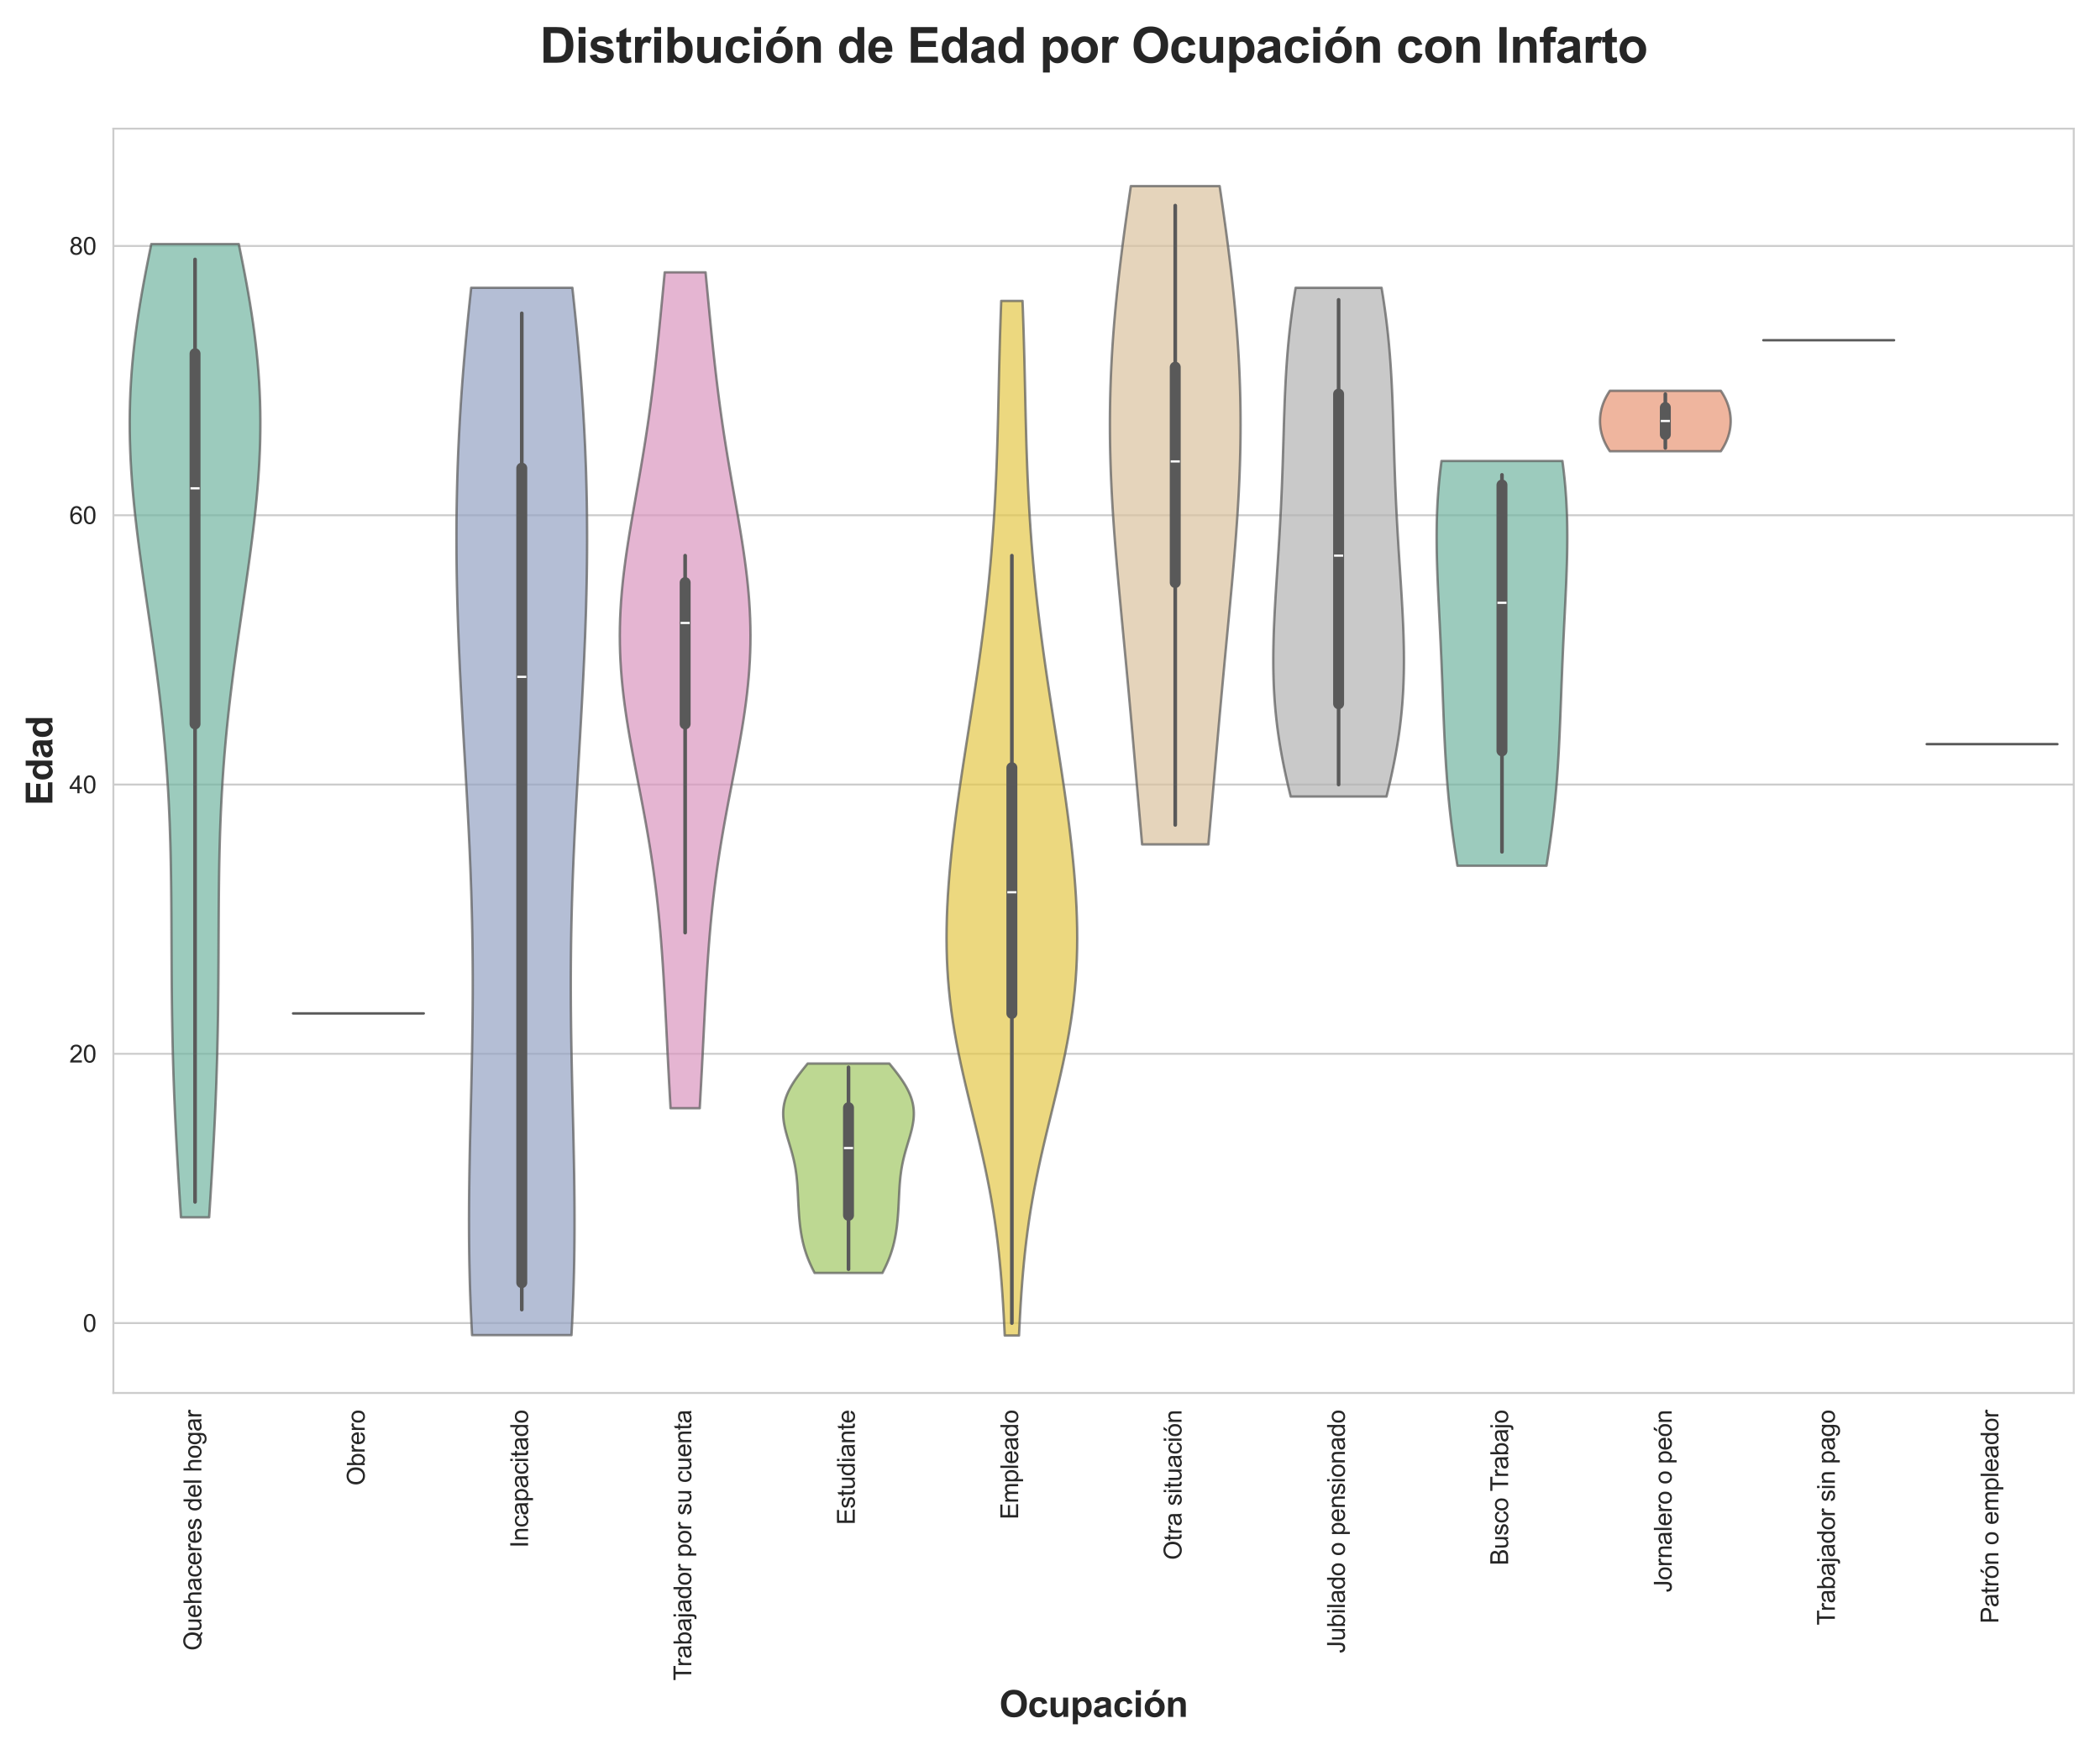 <?xml version="1.0" encoding="utf-8" standalone="no"?>
<!DOCTYPE svg PUBLIC "-//W3C//DTD SVG 1.1//EN"
  "http://www.w3.org/Graphics/SVG/1.1/DTD/svg11.dtd">
<svg xmlns:xlink="http://www.w3.org/1999/xlink" width="864pt" height="720pt" viewBox="0 0 864 720" xmlns="http://www.w3.org/2000/svg" version="1.1">
 <defs>
  <style type="text/css">*{stroke-linejoin: round; stroke-linecap: butt}</style>
 </defs>
 <g id="figure_1">
  <g id="patch_1">
   <path d="M 0 720 
L 864 720 
L 864 0 
L 0 0 
z
" style="fill: #ffffff"/>
  </g>
  <g id="axes_1">
   <g id="patch_2">
    <path d="M 46.64 573.01 
L 853.2 573.01 
L 853.2 52.924 
L 46.64 52.924 
z
" style="fill: #ffffff"/>
   </g>
   <g id="matplotlib.axis_1">
    <g id="xtick_1">
     <g id="text_1">
      <!-- Quehaceres del hogar -->
      <g style="fill: #262626" transform="translate(82.837 678.957) rotate(-90) scale(0.1 -0.1)">
       <defs>
        <path id="ArialMT-51" d="M 3966 491 
Q 4388 200 4744 66 
L 4566 -356 
Q 4072 -178 3581 206 
Q 3072 -78 2456 -78 
Q 1834 -78 1328 222 
Q 822 522 548 1065 
Q 275 1609 275 2291 
Q 275 2969 550 3525 
Q 825 4081 1333 4372 
Q 1841 4663 2469 4663 
Q 3103 4663 3612 4361 
Q 4122 4059 4389 3517 
Q 4656 2975 4656 2294 
Q 4656 1728 4484 1276 
Q 4313 825 3966 491 
z
M 2631 1266 
Q 3156 1119 3497 828 
Q 4031 1316 4031 2294 
Q 4031 2850 3842 3265 
Q 3653 3681 3289 3911 
Q 2925 4141 2472 4141 
Q 1794 4141 1347 3677 
Q 900 3213 900 2291 
Q 900 1397 1342 919 
Q 1784 441 2472 441 
Q 2797 441 3084 563 
Q 2800 747 2484 825 
L 2631 1266 
z
" transform="scale(0.016)"/>
        <path id="ArialMT-75" d="M 2597 0 
L 2597 488 
Q 2209 -75 1544 -75 
Q 1250 -75 995 37 
Q 741 150 617 320 
Q 494 491 444 738 
Q 409 903 409 1263 
L 409 3319 
L 972 3319 
L 972 1478 
Q 972 1038 1006 884 
Q 1059 663 1231 536 
Q 1403 409 1656 409 
Q 1909 409 2131 539 
Q 2353 669 2445 892 
Q 2538 1116 2538 1541 
L 2538 3319 
L 3100 3319 
L 3100 0 
L 2597 0 
z
" transform="scale(0.016)"/>
        <path id="ArialMT-65" d="M 2694 1069 
L 3275 997 
Q 3138 488 2766 206 
Q 2394 -75 1816 -75 
Q 1088 -75 661 373 
Q 234 822 234 1631 
Q 234 2469 665 2931 
Q 1097 3394 1784 3394 
Q 2450 3394 2872 2941 
Q 3294 2488 3294 1666 
Q 3294 1616 3291 1516 
L 816 1516 
Q 847 969 1125 678 
Q 1403 388 1819 388 
Q 2128 388 2347 550 
Q 2566 713 2694 1069 
z
M 847 1978 
L 2700 1978 
Q 2663 2397 2488 2606 
Q 2219 2931 1791 2931 
Q 1403 2931 1139 2672 
Q 875 2413 847 1978 
z
" transform="scale(0.016)"/>
        <path id="ArialMT-68" d="M 422 0 
L 422 4581 
L 984 4581 
L 984 2938 
Q 1378 3394 1978 3394 
Q 2347 3394 2619 3248 
Q 2891 3103 3008 2847 
Q 3125 2591 3125 2103 
L 3125 0 
L 2563 0 
L 2563 2103 
Q 2563 2525 2380 2717 
Q 2197 2909 1863 2909 
Q 1613 2909 1392 2779 
Q 1172 2650 1078 2428 
Q 984 2206 984 1816 
L 984 0 
L 422 0 
z
" transform="scale(0.016)"/>
        <path id="ArialMT-61" d="M 2588 409 
Q 2275 144 1986 34 
Q 1697 -75 1366 -75 
Q 819 -75 525 192 
Q 231 459 231 875 
Q 231 1119 342 1320 
Q 453 1522 633 1644 
Q 813 1766 1038 1828 
Q 1203 1872 1538 1913 
Q 2219 1994 2541 2106 
Q 2544 2222 2544 2253 
Q 2544 2597 2384 2738 
Q 2169 2928 1744 2928 
Q 1347 2928 1158 2789 
Q 969 2650 878 2297 
L 328 2372 
Q 403 2725 575 2942 
Q 747 3159 1072 3276 
Q 1397 3394 1825 3394 
Q 2250 3394 2515 3294 
Q 2781 3194 2906 3042 
Q 3031 2891 3081 2659 
Q 3109 2516 3109 2141 
L 3109 1391 
Q 3109 606 3145 398 
Q 3181 191 3288 0 
L 2700 0 
Q 2613 175 2588 409 
z
M 2541 1666 
Q 2234 1541 1622 1453 
Q 1275 1403 1131 1340 
Q 988 1278 909 1158 
Q 831 1038 831 891 
Q 831 666 1001 516 
Q 1172 366 1500 366 
Q 1825 366 2078 508 
Q 2331 650 2450 897 
Q 2541 1088 2541 1459 
L 2541 1666 
z
" transform="scale(0.016)"/>
        <path id="ArialMT-63" d="M 2588 1216 
L 3141 1144 
Q 3050 572 2676 248 
Q 2303 -75 1759 -75 
Q 1078 -75 664 370 
Q 250 816 250 1647 
Q 250 2184 428 2587 
Q 606 2991 970 3192 
Q 1334 3394 1763 3394 
Q 2303 3394 2647 3120 
Q 2991 2847 3088 2344 
L 2541 2259 
Q 2463 2594 2264 2762 
Q 2066 2931 1784 2931 
Q 1359 2931 1093 2626 
Q 828 2322 828 1663 
Q 828 994 1084 691 
Q 1341 388 1753 388 
Q 2084 388 2306 591 
Q 2528 794 2588 1216 
z
" transform="scale(0.016)"/>
        <path id="ArialMT-72" d="M 416 0 
L 416 3319 
L 922 3319 
L 922 2816 
Q 1116 3169 1280 3281 
Q 1444 3394 1641 3394 
Q 1925 3394 2219 3213 
L 2025 2691 
Q 1819 2813 1613 2813 
Q 1428 2813 1281 2702 
Q 1134 2591 1072 2394 
Q 978 2094 978 1738 
L 978 0 
L 416 0 
z
" transform="scale(0.016)"/>
        <path id="ArialMT-73" d="M 197 991 
L 753 1078 
Q 800 744 1014 566 
Q 1228 388 1613 388 
Q 2000 388 2187 545 
Q 2375 703 2375 916 
Q 2375 1106 2209 1216 
Q 2094 1291 1634 1406 
Q 1016 1563 777 1677 
Q 538 1791 414 1992 
Q 291 2194 291 2438 
Q 291 2659 392 2848 
Q 494 3038 669 3163 
Q 800 3259 1026 3326 
Q 1253 3394 1513 3394 
Q 1903 3394 2198 3281 
Q 2494 3169 2634 2976 
Q 2775 2784 2828 2463 
L 2278 2388 
Q 2241 2644 2061 2787 
Q 1881 2931 1553 2931 
Q 1166 2931 1000 2803 
Q 834 2675 834 2503 
Q 834 2394 903 2306 
Q 972 2216 1119 2156 
Q 1203 2125 1616 2013 
Q 2213 1853 2448 1751 
Q 2684 1650 2818 1456 
Q 2953 1263 2953 975 
Q 2953 694 2789 445 
Q 2625 197 2315 61 
Q 2006 -75 1616 -75 
Q 969 -75 630 194 
Q 291 463 197 991 
z
" transform="scale(0.016)"/>
        <path id="ArialMT-20" transform="scale(0.016)"/>
        <path id="ArialMT-64" d="M 2575 0 
L 2575 419 
Q 2259 -75 1647 -75 
Q 1250 -75 917 144 
Q 584 363 401 755 
Q 219 1147 219 1656 
Q 219 2153 384 2558 
Q 550 2963 881 3178 
Q 1213 3394 1622 3394 
Q 1922 3394 2156 3267 
Q 2391 3141 2538 2938 
L 2538 4581 
L 3097 4581 
L 3097 0 
L 2575 0 
z
M 797 1656 
Q 797 1019 1065 703 
Q 1334 388 1700 388 
Q 2069 388 2326 689 
Q 2584 991 2584 1609 
Q 2584 2291 2321 2609 
Q 2059 2928 1675 2928 
Q 1300 2928 1048 2622 
Q 797 2316 797 1656 
z
" transform="scale(0.016)"/>
        <path id="ArialMT-6c" d="M 409 0 
L 409 4581 
L 972 4581 
L 972 0 
L 409 0 
z
" transform="scale(0.016)"/>
        <path id="ArialMT-6f" d="M 213 1659 
Q 213 2581 725 3025 
Q 1153 3394 1769 3394 
Q 2453 3394 2887 2945 
Q 3322 2497 3322 1706 
Q 3322 1066 3130 698 
Q 2938 331 2570 128 
Q 2203 -75 1769 -75 
Q 1072 -75 642 372 
Q 213 819 213 1659 
z
M 791 1659 
Q 791 1022 1069 705 
Q 1347 388 1769 388 
Q 2188 388 2466 706 
Q 2744 1025 2744 1678 
Q 2744 2294 2464 2611 
Q 2184 2928 1769 2928 
Q 1347 2928 1069 2612 
Q 791 2297 791 1659 
z
" transform="scale(0.016)"/>
        <path id="ArialMT-67" d="M 319 -275 
L 866 -356 
Q 900 -609 1056 -725 
Q 1266 -881 1628 -881 
Q 2019 -881 2231 -725 
Q 2444 -569 2519 -288 
Q 2563 -116 2559 434 
Q 2191 0 1641 0 
Q 956 0 581 494 
Q 206 988 206 1678 
Q 206 2153 378 2554 
Q 550 2956 876 3175 
Q 1203 3394 1644 3394 
Q 2231 3394 2613 2919 
L 2613 3319 
L 3131 3319 
L 3131 450 
Q 3131 -325 2973 -648 
Q 2816 -972 2473 -1159 
Q 2131 -1347 1631 -1347 
Q 1038 -1347 672 -1080 
Q 306 -813 319 -275 
z
M 784 1719 
Q 784 1066 1043 766 
Q 1303 466 1694 466 
Q 2081 466 2343 764 
Q 2606 1063 2606 1700 
Q 2606 2309 2336 2618 
Q 2066 2928 1684 2928 
Q 1309 2928 1046 2623 
Q 784 2319 784 1719 
z
" transform="scale(0.016)"/>
       </defs>
       <use xlink:href="#ArialMT-51"/>
       <use xlink:href="#ArialMT-75" transform="translate(77.783 0)"/>
       <use xlink:href="#ArialMT-65" transform="translate(133.398 0)"/>
       <use xlink:href="#ArialMT-68" transform="translate(189.014 0)"/>
       <use xlink:href="#ArialMT-61" transform="translate(244.629 0)"/>
       <use xlink:href="#ArialMT-63" transform="translate(300.244 0)"/>
       <use xlink:href="#ArialMT-65" transform="translate(350.244 0)"/>
       <use xlink:href="#ArialMT-72" transform="translate(405.859 0)"/>
       <use xlink:href="#ArialMT-65" transform="translate(439.16 0)"/>
       <use xlink:href="#ArialMT-73" transform="translate(494.775 0)"/>
       <use xlink:href="#ArialMT-20" transform="translate(544.775 0)"/>
       <use xlink:href="#ArialMT-64" transform="translate(572.559 0)"/>
       <use xlink:href="#ArialMT-65" transform="translate(628.174 0)"/>
       <use xlink:href="#ArialMT-6c" transform="translate(683.789 0)"/>
       <use xlink:href="#ArialMT-20" transform="translate(706.006 0)"/>
       <use xlink:href="#ArialMT-68" transform="translate(733.789 0)"/>
       <use xlink:href="#ArialMT-6f" transform="translate(789.404 0)"/>
       <use xlink:href="#ArialMT-67" transform="translate(845.02 0)"/>
       <use xlink:href="#ArialMT-61" transform="translate(900.635 0)"/>
       <use xlink:href="#ArialMT-72" transform="translate(956.25 0)"/>
      </g>
     </g>
    </g>
    <g id="xtick_2">
     <g id="text_2">
      <!-- Obrero -->
      <g style="fill: #262626" transform="translate(150.045 611.13) rotate(-90) scale(0.1 -0.1)">
       <defs>
        <path id="ArialMT-4f" d="M 309 2231 
Q 309 3372 921 4017 
Q 1534 4663 2503 4663 
Q 3138 4663 3647 4359 
Q 4156 4056 4423 3514 
Q 4691 2972 4691 2284 
Q 4691 1588 4409 1038 
Q 4128 488 3612 205 
Q 3097 -78 2500 -78 
Q 1853 -78 1343 234 
Q 834 547 571 1087 
Q 309 1628 309 2231 
z
M 934 2222 
Q 934 1394 1379 917 
Q 1825 441 2497 441 
Q 3181 441 3623 922 
Q 4066 1403 4066 2288 
Q 4066 2847 3877 3264 
Q 3688 3681 3323 3911 
Q 2959 4141 2506 4141 
Q 1863 4141 1398 3698 
Q 934 3256 934 2222 
z
" transform="scale(0.016)"/>
        <path id="ArialMT-62" d="M 941 0 
L 419 0 
L 419 4581 
L 981 4581 
L 981 2947 
Q 1338 3394 1891 3394 
Q 2197 3394 2470 3270 
Q 2744 3147 2920 2923 
Q 3097 2700 3197 2384 
Q 3297 2069 3297 1709 
Q 3297 856 2875 390 
Q 2453 -75 1863 -75 
Q 1275 -75 941 416 
L 941 0 
z
M 934 1684 
Q 934 1088 1097 822 
Q 1363 388 1816 388 
Q 2184 388 2453 708 
Q 2722 1028 2722 1663 
Q 2722 2313 2464 2622 
Q 2206 2931 1841 2931 
Q 1472 2931 1203 2611 
Q 934 2291 934 1684 
z
" transform="scale(0.016)"/>
       </defs>
       <use xlink:href="#ArialMT-4f"/>
       <use xlink:href="#ArialMT-62" transform="translate(77.783 0)"/>
       <use xlink:href="#ArialMT-72" transform="translate(133.398 0)"/>
       <use xlink:href="#ArialMT-65" transform="translate(166.699 0)"/>
       <use xlink:href="#ArialMT-72" transform="translate(222.314 0)"/>
       <use xlink:href="#ArialMT-6f" transform="translate(255.615 0)"/>
      </g>
     </g>
    </g>
    <g id="xtick_3">
     <g id="text_3">
      <!-- Incapacitado -->
      <g style="fill: #262626" transform="translate(217.258 636.715) rotate(-90) scale(0.1 -0.1)">
       <defs>
        <path id="ArialMT-49" d="M 597 0 
L 597 4581 
L 1203 4581 
L 1203 0 
L 597 0 
z
" transform="scale(0.016)"/>
        <path id="ArialMT-6e" d="M 422 0 
L 422 3319 
L 928 3319 
L 928 2847 
Q 1294 3394 1984 3394 
Q 2284 3394 2536 3286 
Q 2788 3178 2913 3003 
Q 3038 2828 3088 2588 
Q 3119 2431 3119 2041 
L 3119 0 
L 2556 0 
L 2556 2019 
Q 2556 2363 2490 2533 
Q 2425 2703 2258 2804 
Q 2091 2906 1866 2906 
Q 1506 2906 1245 2678 
Q 984 2450 984 1813 
L 984 0 
L 422 0 
z
" transform="scale(0.016)"/>
        <path id="ArialMT-70" d="M 422 -1272 
L 422 3319 
L 934 3319 
L 934 2888 
Q 1116 3141 1344 3267 
Q 1572 3394 1897 3394 
Q 2322 3394 2647 3175 
Q 2972 2956 3137 2557 
Q 3303 2159 3303 1684 
Q 3303 1175 3120 767 
Q 2938 359 2589 142 
Q 2241 -75 1856 -75 
Q 1575 -75 1351 44 
Q 1128 163 984 344 
L 984 -1272 
L 422 -1272 
z
M 931 1641 
Q 931 1000 1190 694 
Q 1450 388 1819 388 
Q 2194 388 2461 705 
Q 2728 1022 2728 1688 
Q 2728 2322 2467 2637 
Q 2206 2953 1844 2953 
Q 1484 2953 1207 2617 
Q 931 2281 931 1641 
z
" transform="scale(0.016)"/>
        <path id="ArialMT-69" d="M 425 3934 
L 425 4581 
L 988 4581 
L 988 3934 
L 425 3934 
z
M 425 0 
L 425 3319 
L 988 3319 
L 988 0 
L 425 0 
z
" transform="scale(0.016)"/>
        <path id="ArialMT-74" d="M 1650 503 
L 1731 6 
Q 1494 -44 1306 -44 
Q 1000 -44 831 53 
Q 663 150 594 308 
Q 525 466 525 972 
L 525 2881 
L 113 2881 
L 113 3319 
L 525 3319 
L 525 4141 
L 1084 4478 
L 1084 3319 
L 1650 3319 
L 1650 2881 
L 1084 2881 
L 1084 941 
Q 1084 700 1114 631 
Q 1144 563 1211 522 
Q 1278 481 1403 481 
Q 1497 481 1650 503 
z
" transform="scale(0.016)"/>
       </defs>
       <use xlink:href="#ArialMT-49"/>
       <use xlink:href="#ArialMT-6e" transform="translate(27.783 0)"/>
       <use xlink:href="#ArialMT-63" transform="translate(83.398 0)"/>
       <use xlink:href="#ArialMT-61" transform="translate(133.398 0)"/>
       <use xlink:href="#ArialMT-70" transform="translate(189.014 0)"/>
       <use xlink:href="#ArialMT-61" transform="translate(244.629 0)"/>
       <use xlink:href="#ArialMT-63" transform="translate(300.244 0)"/>
       <use xlink:href="#ArialMT-69" transform="translate(350.244 0)"/>
       <use xlink:href="#ArialMT-74" transform="translate(372.461 0)"/>
       <use xlink:href="#ArialMT-61" transform="translate(400.244 0)"/>
       <use xlink:href="#ArialMT-64" transform="translate(455.859 0)"/>
       <use xlink:href="#ArialMT-6f" transform="translate(511.475 0)"/>
      </g>
     </g>
    </g>
    <g id="xtick_4">
     <g id="text_4">
      <!-- Trabajador por su cuenta -->
      <g style="fill: #262626" transform="translate(284.413 691.358) rotate(-90) scale(0.1 -0.1)">
       <defs>
        <path id="ArialMT-54" d="M 1659 0 
L 1659 4041 
L 150 4041 
L 150 4581 
L 3781 4581 
L 3781 4041 
L 2266 4041 
L 2266 0 
L 1659 0 
z
" transform="scale(0.016)"/>
        <path id="ArialMT-6a" d="M 419 3928 
L 419 4581 
L 981 4581 
L 981 3928 
L 419 3928 
z
M -294 -1288 
L -188 -809 
Q -19 -853 78 -853 
Q 250 -853 334 -739 
Q 419 -625 419 -169 
L 419 3319 
L 981 3319 
L 981 -181 
Q 981 -794 822 -1034 
Q 619 -1347 147 -1347 
Q -81 -1347 -294 -1288 
z
" transform="scale(0.016)"/>
       </defs>
       <use xlink:href="#ArialMT-54"/>
       <use xlink:href="#ArialMT-72" transform="translate(57.334 0)"/>
       <use xlink:href="#ArialMT-61" transform="translate(90.635 0)"/>
       <use xlink:href="#ArialMT-62" transform="translate(146.25 0)"/>
       <use xlink:href="#ArialMT-61" transform="translate(201.865 0)"/>
       <use xlink:href="#ArialMT-6a" transform="translate(257.48 0)"/>
       <use xlink:href="#ArialMT-61" transform="translate(279.697 0)"/>
       <use xlink:href="#ArialMT-64" transform="translate(335.312 0)"/>
       <use xlink:href="#ArialMT-6f" transform="translate(390.928 0)"/>
       <use xlink:href="#ArialMT-72" transform="translate(446.543 0)"/>
       <use xlink:href="#ArialMT-20" transform="translate(479.844 0)"/>
       <use xlink:href="#ArialMT-70" transform="translate(507.627 0)"/>
       <use xlink:href="#ArialMT-6f" transform="translate(563.242 0)"/>
       <use xlink:href="#ArialMT-72" transform="translate(618.857 0)"/>
       <use xlink:href="#ArialMT-20" transform="translate(652.158 0)"/>
       <use xlink:href="#ArialMT-73" transform="translate(679.941 0)"/>
       <use xlink:href="#ArialMT-75" transform="translate(729.941 0)"/>
       <use xlink:href="#ArialMT-20" transform="translate(785.557 0)"/>
       <use xlink:href="#ArialMT-63" transform="translate(813.34 0)"/>
       <use xlink:href="#ArialMT-75" transform="translate(863.34 0)"/>
       <use xlink:href="#ArialMT-65" transform="translate(918.955 0)"/>
       <use xlink:href="#ArialMT-6e" transform="translate(974.57 0)"/>
       <use xlink:href="#ArialMT-74" transform="translate(1030.186 0)"/>
       <use xlink:href="#ArialMT-61" transform="translate(1057.969 0)"/>
      </g>
     </g>
    </g>
    <g id="xtick_5">
     <g id="text_5">
      <!-- Estudiante -->
      <g style="fill: #262626" transform="translate(351.685 627.263) rotate(-90) scale(0.1 -0.1)">
       <defs>
        <path id="ArialMT-45" d="M 506 0 
L 506 4581 
L 3819 4581 
L 3819 4041 
L 1113 4041 
L 1113 2638 
L 3647 2638 
L 3647 2100 
L 1113 2100 
L 1113 541 
L 3925 541 
L 3925 0 
L 506 0 
z
" transform="scale(0.016)"/>
       </defs>
       <use xlink:href="#ArialMT-45"/>
       <use xlink:href="#ArialMT-73" transform="translate(66.699 0)"/>
       <use xlink:href="#ArialMT-74" transform="translate(116.699 0)"/>
       <use xlink:href="#ArialMT-75" transform="translate(144.482 0)"/>
       <use xlink:href="#ArialMT-64" transform="translate(200.098 0)"/>
       <use xlink:href="#ArialMT-69" transform="translate(255.713 0)"/>
       <use xlink:href="#ArialMT-61" transform="translate(277.93 0)"/>
       <use xlink:href="#ArialMT-6e" transform="translate(333.545 0)"/>
       <use xlink:href="#ArialMT-74" transform="translate(389.16 0)"/>
       <use xlink:href="#ArialMT-65" transform="translate(416.943 0)"/>
      </g>
     </g>
    </g>
    <g id="xtick_6">
     <g id="text_6">
      <!-- Empleado -->
      <g style="fill: #262626" transform="translate(418.898 625.037) rotate(-90) scale(0.1 -0.1)">
       <defs>
        <path id="ArialMT-6d" d="M 422 0 
L 422 3319 
L 925 3319 
L 925 2853 
Q 1081 3097 1340 3245 
Q 1600 3394 1931 3394 
Q 2300 3394 2536 3241 
Q 2772 3088 2869 2813 
Q 3263 3394 3894 3394 
Q 4388 3394 4653 3120 
Q 4919 2847 4919 2278 
L 4919 0 
L 4359 0 
L 4359 2091 
Q 4359 2428 4304 2576 
Q 4250 2725 4106 2815 
Q 3963 2906 3769 2906 
Q 3419 2906 3187 2673 
Q 2956 2441 2956 1928 
L 2956 0 
L 2394 0 
L 2394 2156 
Q 2394 2531 2256 2718 
Q 2119 2906 1806 2906 
Q 1569 2906 1367 2781 
Q 1166 2656 1075 2415 
Q 984 2175 984 1722 
L 984 0 
L 422 0 
z
" transform="scale(0.016)"/>
       </defs>
       <use xlink:href="#ArialMT-45"/>
       <use xlink:href="#ArialMT-6d" transform="translate(66.699 0)"/>
       <use xlink:href="#ArialMT-70" transform="translate(150 0)"/>
       <use xlink:href="#ArialMT-6c" transform="translate(205.615 0)"/>
       <use xlink:href="#ArialMT-65" transform="translate(227.832 0)"/>
       <use xlink:href="#ArialMT-61" transform="translate(283.447 0)"/>
       <use xlink:href="#ArialMT-64" transform="translate(339.062 0)"/>
       <use xlink:href="#ArialMT-6f" transform="translate(394.678 0)"/>
      </g>
     </g>
    </g>
    <g id="xtick_7">
     <g id="text_7">
      <!-- Otra situación -->
      <g style="fill: #262626" transform="translate(486.112 641.701) rotate(-90) scale(0.1 -0.1)">
       <defs>
        <path id="ArialMT-f3" d="M 213 1659 
Q 213 2581 725 3025 
Q 1153 3394 1769 3394 
Q 2453 3394 2887 2945 
Q 3322 2497 3322 1706 
Q 3322 1066 3130 698 
Q 2938 331 2570 128 
Q 2203 -75 1769 -75 
Q 1072 -75 642 372 
Q 213 819 213 1659 
z
M 791 1659 
Q 791 1022 1069 705 
Q 1347 388 1769 388 
Q 2188 388 2466 706 
Q 2744 1025 2744 1678 
Q 2744 2294 2464 2611 
Q 2184 2928 1769 2928 
Q 1347 2928 1069 2612 
Q 791 2297 791 1659 
z
M 1456 3731 
L 1872 4606 
L 2609 4606 
L 1922 3731 
L 1456 3731 
z
" transform="scale(0.016)"/>
       </defs>
       <use xlink:href="#ArialMT-4f"/>
       <use xlink:href="#ArialMT-74" transform="translate(77.783 0)"/>
       <use xlink:href="#ArialMT-72" transform="translate(105.566 0)"/>
       <use xlink:href="#ArialMT-61" transform="translate(138.867 0)"/>
       <use xlink:href="#ArialMT-20" transform="translate(194.482 0)"/>
       <use xlink:href="#ArialMT-73" transform="translate(222.266 0)"/>
       <use xlink:href="#ArialMT-69" transform="translate(272.266 0)"/>
       <use xlink:href="#ArialMT-74" transform="translate(294.482 0)"/>
       <use xlink:href="#ArialMT-75" transform="translate(322.266 0)"/>
       <use xlink:href="#ArialMT-61" transform="translate(377.881 0)"/>
       <use xlink:href="#ArialMT-63" transform="translate(433.496 0)"/>
       <use xlink:href="#ArialMT-69" transform="translate(483.496 0)"/>
       <use xlink:href="#ArialMT-f3" transform="translate(505.713 0)"/>
       <use xlink:href="#ArialMT-6e" transform="translate(561.328 0)"/>
      </g>
     </g>
    </g>
    <g id="xtick_8">
     <g id="text_8">
      <!-- Jubilado o pensionado -->
      <g style="fill: #262626" transform="translate(553.325 680.085) rotate(-90) scale(0.1 -0.1)">
       <defs>
        <path id="ArialMT-4a" d="M 184 1300 
L 731 1375 
Q 753 850 928 656 
Q 1103 463 1413 463 
Q 1641 463 1806 567 
Q 1972 672 2034 851 
Q 2097 1031 2097 1425 
L 2097 4581 
L 2703 4581 
L 2703 1459 
Q 2703 884 2564 568 
Q 2425 253 2123 87 
Q 1822 -78 1416 -78 
Q 813 -78 492 269 
Q 172 616 184 1300 
z
" transform="scale(0.016)"/>
       </defs>
       <use xlink:href="#ArialMT-4a"/>
       <use xlink:href="#ArialMT-75" transform="translate(50 0)"/>
       <use xlink:href="#ArialMT-62" transform="translate(105.615 0)"/>
       <use xlink:href="#ArialMT-69" transform="translate(161.23 0)"/>
       <use xlink:href="#ArialMT-6c" transform="translate(183.447 0)"/>
       <use xlink:href="#ArialMT-61" transform="translate(205.664 0)"/>
       <use xlink:href="#ArialMT-64" transform="translate(261.279 0)"/>
       <use xlink:href="#ArialMT-6f" transform="translate(316.895 0)"/>
       <use xlink:href="#ArialMT-20" transform="translate(372.51 0)"/>
       <use xlink:href="#ArialMT-6f" transform="translate(400.293 0)"/>
       <use xlink:href="#ArialMT-20" transform="translate(455.908 0)"/>
       <use xlink:href="#ArialMT-70" transform="translate(483.691 0)"/>
       <use xlink:href="#ArialMT-65" transform="translate(539.307 0)"/>
       <use xlink:href="#ArialMT-6e" transform="translate(594.922 0)"/>
       <use xlink:href="#ArialMT-73" transform="translate(650.537 0)"/>
       <use xlink:href="#ArialMT-69" transform="translate(700.537 0)"/>
       <use xlink:href="#ArialMT-6f" transform="translate(722.754 0)"/>
       <use xlink:href="#ArialMT-6e" transform="translate(778.369 0)"/>
       <use xlink:href="#ArialMT-61" transform="translate(833.984 0)"/>
       <use xlink:href="#ArialMT-64" transform="translate(889.6 0)"/>
       <use xlink:href="#ArialMT-6f" transform="translate(945.215 0)"/>
      </g>
     </g>
    </g>
    <g id="xtick_9">
     <g id="text_9">
      <!-- Busco Trabajo -->
      <g style="fill: #262626" transform="translate(620.48 643.933) rotate(-90) scale(0.1 -0.1)">
       <defs>
        <path id="ArialMT-42" d="M 469 0 
L 469 4581 
L 2188 4581 
Q 2713 4581 3030 4442 
Q 3347 4303 3526 4014 
Q 3706 3725 3706 3409 
Q 3706 3116 3547 2856 
Q 3388 2597 3066 2438 
Q 3481 2316 3704 2022 
Q 3928 1728 3928 1328 
Q 3928 1006 3792 729 
Q 3656 453 3456 303 
Q 3256 153 2954 76 
Q 2653 0 2216 0 
L 469 0 
z
M 1075 2656 
L 2066 2656 
Q 2469 2656 2644 2709 
Q 2875 2778 2992 2937 
Q 3109 3097 3109 3338 
Q 3109 3566 3000 3739 
Q 2891 3913 2687 3977 
Q 2484 4041 1991 4041 
L 1075 4041 
L 1075 2656 
z
M 1075 541 
L 2216 541 
Q 2509 541 2628 563 
Q 2838 600 2978 687 
Q 3119 775 3209 942 
Q 3300 1109 3300 1328 
Q 3300 1584 3169 1773 
Q 3038 1963 2805 2039 
Q 2572 2116 2134 2116 
L 1075 2116 
L 1075 541 
z
" transform="scale(0.016)"/>
       </defs>
       <use xlink:href="#ArialMT-42"/>
       <use xlink:href="#ArialMT-75" transform="translate(66.699 0)"/>
       <use xlink:href="#ArialMT-73" transform="translate(122.314 0)"/>
       <use xlink:href="#ArialMT-63" transform="translate(172.314 0)"/>
       <use xlink:href="#ArialMT-6f" transform="translate(222.314 0)"/>
       <use xlink:href="#ArialMT-20" transform="translate(277.93 0)"/>
       <use xlink:href="#ArialMT-54" transform="translate(303.963 0)"/>
       <use xlink:href="#ArialMT-72" transform="translate(361.297 0)"/>
       <use xlink:href="#ArialMT-61" transform="translate(394.598 0)"/>
       <use xlink:href="#ArialMT-62" transform="translate(450.213 0)"/>
       <use xlink:href="#ArialMT-61" transform="translate(505.828 0)"/>
       <use xlink:href="#ArialMT-6a" transform="translate(561.443 0)"/>
       <use xlink:href="#ArialMT-6f" transform="translate(583.66 0)"/>
      </g>
     </g>
    </g>
    <g id="xtick_10">
     <g id="text_10">
      <!-- Jornalero o peón -->
      <g style="fill: #262626" transform="translate(687.771 655.057) rotate(-90) scale(0.1 -0.1)">
       <use xlink:href="#ArialMT-4a"/>
       <use xlink:href="#ArialMT-6f" transform="translate(50 0)"/>
       <use xlink:href="#ArialMT-72" transform="translate(105.615 0)"/>
       <use xlink:href="#ArialMT-6e" transform="translate(138.916 0)"/>
       <use xlink:href="#ArialMT-61" transform="translate(194.531 0)"/>
       <use xlink:href="#ArialMT-6c" transform="translate(250.146 0)"/>
       <use xlink:href="#ArialMT-65" transform="translate(272.363 0)"/>
       <use xlink:href="#ArialMT-72" transform="translate(327.979 0)"/>
       <use xlink:href="#ArialMT-6f" transform="translate(361.279 0)"/>
       <use xlink:href="#ArialMT-20" transform="translate(416.895 0)"/>
       <use xlink:href="#ArialMT-6f" transform="translate(444.678 0)"/>
       <use xlink:href="#ArialMT-20" transform="translate(500.293 0)"/>
       <use xlink:href="#ArialMT-70" transform="translate(528.076 0)"/>
       <use xlink:href="#ArialMT-65" transform="translate(583.691 0)"/>
       <use xlink:href="#ArialMT-f3" transform="translate(639.307 0)"/>
       <use xlink:href="#ArialMT-6e" transform="translate(694.922 0)"/>
      </g>
     </g>
    </g>
    <g id="xtick_11">
     <g id="text_11">
      <!-- Trabajador sin pago -->
      <g style="fill: #262626" transform="translate(754.907 668.572) rotate(-90) scale(0.1 -0.1)">
       <use xlink:href="#ArialMT-54"/>
       <use xlink:href="#ArialMT-72" transform="translate(57.334 0)"/>
       <use xlink:href="#ArialMT-61" transform="translate(90.635 0)"/>
       <use xlink:href="#ArialMT-62" transform="translate(146.25 0)"/>
       <use xlink:href="#ArialMT-61" transform="translate(201.865 0)"/>
       <use xlink:href="#ArialMT-6a" transform="translate(257.48 0)"/>
       <use xlink:href="#ArialMT-61" transform="translate(279.697 0)"/>
       <use xlink:href="#ArialMT-64" transform="translate(335.312 0)"/>
       <use xlink:href="#ArialMT-6f" transform="translate(390.928 0)"/>
       <use xlink:href="#ArialMT-72" transform="translate(446.543 0)"/>
       <use xlink:href="#ArialMT-20" transform="translate(479.844 0)"/>
       <use xlink:href="#ArialMT-73" transform="translate(507.627 0)"/>
       <use xlink:href="#ArialMT-69" transform="translate(557.627 0)"/>
       <use xlink:href="#ArialMT-6e" transform="translate(579.844 0)"/>
       <use xlink:href="#ArialMT-20" transform="translate(635.459 0)"/>
       <use xlink:href="#ArialMT-70" transform="translate(663.242 0)"/>
       <use xlink:href="#ArialMT-61" transform="translate(718.857 0)"/>
       <use xlink:href="#ArialMT-67" transform="translate(774.473 0)"/>
       <use xlink:href="#ArialMT-6f" transform="translate(830.088 0)"/>
      </g>
     </g>
    </g>
    <g id="xtick_12">
     <g id="text_12">
      <!-- Patrón o empleador -->
      <g style="fill: #262626" transform="translate(822.198 667.835) rotate(-90) scale(0.1 -0.1)">
       <defs>
        <path id="ArialMT-50" d="M 494 0 
L 494 4581 
L 2222 4581 
Q 2678 4581 2919 4538 
Q 3256 4481 3484 4323 
Q 3713 4166 3852 3881 
Q 3991 3597 3991 3256 
Q 3991 2672 3619 2267 
Q 3247 1863 2275 1863 
L 1100 1863 
L 1100 0 
L 494 0 
z
M 1100 2403 
L 2284 2403 
Q 2872 2403 3119 2622 
Q 3366 2841 3366 3238 
Q 3366 3525 3220 3729 
Q 3075 3934 2838 4000 
Q 2684 4041 2272 4041 
L 1100 4041 
L 1100 2403 
z
" transform="scale(0.016)"/>
       </defs>
       <use xlink:href="#ArialMT-50"/>
       <use xlink:href="#ArialMT-61" transform="translate(66.699 0)"/>
       <use xlink:href="#ArialMT-74" transform="translate(122.314 0)"/>
       <use xlink:href="#ArialMT-72" transform="translate(150.098 0)"/>
       <use xlink:href="#ArialMT-f3" transform="translate(183.398 0)"/>
       <use xlink:href="#ArialMT-6e" transform="translate(239.014 0)"/>
       <use xlink:href="#ArialMT-20" transform="translate(294.629 0)"/>
       <use xlink:href="#ArialMT-6f" transform="translate(322.412 0)"/>
       <use xlink:href="#ArialMT-20" transform="translate(378.027 0)"/>
       <use xlink:href="#ArialMT-65" transform="translate(405.811 0)"/>
       <use xlink:href="#ArialMT-6d" transform="translate(461.426 0)"/>
       <use xlink:href="#ArialMT-70" transform="translate(544.727 0)"/>
       <use xlink:href="#ArialMT-6c" transform="translate(600.342 0)"/>
       <use xlink:href="#ArialMT-65" transform="translate(622.559 0)"/>
       <use xlink:href="#ArialMT-61" transform="translate(678.174 0)"/>
       <use xlink:href="#ArialMT-64" transform="translate(733.789 0)"/>
       <use xlink:href="#ArialMT-6f" transform="translate(789.404 0)"/>
       <use xlink:href="#ArialMT-72" transform="translate(845.02 0)"/>
      </g>
     </g>
    </g>
    <g id="text_13">
     <!-- Ocupación -->
     <g style="fill: #262626" transform="translate(411.167 706.278) scale(0.15 -0.15)">
      <defs>
       <path id="Arial-BoldMT-4f" d="M 278 2263 
Q 278 2963 488 3438 
Q 644 3788 914 4066 
Q 1184 4344 1506 4478 
Q 1934 4659 2494 4659 
Q 3506 4659 4114 4031 
Q 4722 3403 4722 2284 
Q 4722 1175 4119 548 
Q 3516 -78 2506 -78 
Q 1484 -78 881 545 
Q 278 1169 278 2263 
z
M 1231 2294 
Q 1231 1516 1590 1114 
Q 1950 713 2503 713 
Q 3056 713 3411 1111 
Q 3766 1509 3766 2306 
Q 3766 3094 3420 3481 
Q 3075 3869 2503 3869 
Q 1931 3869 1581 3476 
Q 1231 3084 1231 2294 
z
" transform="scale(0.016)"/>
       <path id="Arial-BoldMT-63" d="M 3353 2338 
L 2488 2181 
Q 2444 2441 2289 2572 
Q 2134 2703 1888 2703 
Q 1559 2703 1364 2476 
Q 1169 2250 1169 1719 
Q 1169 1128 1367 884 
Q 1566 641 1900 641 
Q 2150 641 2309 783 
Q 2469 925 2534 1272 
L 3397 1125 
Q 3263 531 2881 228 
Q 2500 -75 1859 -75 
Q 1131 -75 698 384 
Q 266 844 266 1656 
Q 266 2478 700 2936 
Q 1134 3394 1875 3394 
Q 2481 3394 2839 3133 
Q 3197 2872 3353 2338 
z
" transform="scale(0.016)"/>
       <path id="Arial-BoldMT-75" d="M 2644 0 
L 2644 497 
Q 2463 231 2167 78 
Q 1872 -75 1544 -75 
Q 1209 -75 943 72 
Q 678 219 559 484 
Q 441 750 441 1219 
L 441 3319 
L 1319 3319 
L 1319 1794 
Q 1319 1094 1367 936 
Q 1416 778 1544 686 
Q 1672 594 1869 594 
Q 2094 594 2272 717 
Q 2450 841 2515 1023 
Q 2581 1206 2581 1919 
L 2581 3319 
L 3459 3319 
L 3459 0 
L 2644 0 
z
" transform="scale(0.016)"/>
       <path id="Arial-BoldMT-70" d="M 434 3319 
L 1253 3319 
L 1253 2831 
Q 1413 3081 1684 3237 
Q 1956 3394 2288 3394 
Q 2866 3394 3269 2941 
Q 3672 2488 3672 1678 
Q 3672 847 3265 386 
Q 2859 -75 2281 -75 
Q 2006 -75 1782 34 
Q 1559 144 1313 409 
L 1313 -1263 
L 434 -1263 
L 434 3319 
z
M 1303 1716 
Q 1303 1156 1525 889 
Q 1747 622 2066 622 
Q 2372 622 2575 867 
Q 2778 1113 2778 1672 
Q 2778 2194 2568 2447 
Q 2359 2700 2050 2700 
Q 1728 2700 1515 2451 
Q 1303 2203 1303 1716 
z
" transform="scale(0.016)"/>
       <path id="Arial-BoldMT-61" d="M 1116 2306 
L 319 2450 
Q 453 2931 781 3162 
Q 1109 3394 1756 3394 
Q 2344 3394 2631 3255 
Q 2919 3116 3036 2902 
Q 3153 2688 3153 2116 
L 3144 1091 
Q 3144 653 3186 445 
Q 3228 238 3344 0 
L 2475 0 
Q 2441 88 2391 259 
Q 2369 338 2359 363 
Q 2134 144 1878 34 
Q 1622 -75 1331 -75 
Q 819 -75 523 203 
Q 228 481 228 906 
Q 228 1188 362 1408 
Q 497 1628 739 1745 
Q 981 1863 1438 1950 
Q 2053 2066 2291 2166 
L 2291 2253 
Q 2291 2506 2166 2614 
Q 2041 2722 1694 2722 
Q 1459 2722 1328 2630 
Q 1197 2538 1116 2306 
z
M 2291 1594 
Q 2122 1538 1756 1459 
Q 1391 1381 1278 1306 
Q 1106 1184 1106 997 
Q 1106 813 1243 678 
Q 1381 544 1594 544 
Q 1831 544 2047 700 
Q 2206 819 2256 991 
Q 2291 1103 2291 1419 
L 2291 1594 
z
" transform="scale(0.016)"/>
       <path id="Arial-BoldMT-69" d="M 459 3769 
L 459 4581 
L 1338 4581 
L 1338 3769 
L 459 3769 
z
M 459 0 
L 459 3319 
L 1338 3319 
L 1338 0 
L 459 0 
z
" transform="scale(0.016)"/>
       <path id="Arial-BoldMT-f3" d="M 256 1706 
Q 256 2144 472 2553 
Q 688 2963 1083 3178 
Q 1478 3394 1966 3394 
Q 2719 3394 3200 2905 
Q 3681 2416 3681 1669 
Q 3681 916 3195 420 
Q 2709 -75 1972 -75 
Q 1516 -75 1102 131 
Q 688 338 472 736 
Q 256 1134 256 1706 
z
M 1156 1659 
Q 1156 1166 1390 903 
Q 1625 641 1969 641 
Q 2313 641 2545 903 
Q 2778 1166 2778 1666 
Q 2778 2153 2545 2415 
Q 2313 2678 1969 2678 
Q 1625 2678 1390 2415 
Q 1156 2153 1156 1659 
z
M 1525 3725 
L 1956 4659 
L 2941 4659 
L 2081 3725 
L 1525 3725 
z
" transform="scale(0.016)"/>
       <path id="Arial-BoldMT-6e" d="M 3478 0 
L 2600 0 
L 2600 1694 
Q 2600 2231 2544 2389 
Q 2488 2547 2361 2634 
Q 2234 2722 2056 2722 
Q 1828 2722 1647 2597 
Q 1466 2472 1398 2265 
Q 1331 2059 1331 1503 
L 1331 0 
L 453 0 
L 453 3319 
L 1269 3319 
L 1269 2831 
Q 1703 3394 2363 3394 
Q 2653 3394 2893 3289 
Q 3134 3184 3257 3021 
Q 3381 2859 3429 2653 
Q 3478 2447 3478 2063 
L 3478 0 
z
" transform="scale(0.016)"/>
      </defs>
      <use xlink:href="#Arial-BoldMT-4f"/>
      <use xlink:href="#Arial-BoldMT-63" transform="translate(77.783 0)"/>
      <use xlink:href="#Arial-BoldMT-75" transform="translate(133.398 0)"/>
      <use xlink:href="#Arial-BoldMT-70" transform="translate(194.482 0)"/>
      <use xlink:href="#Arial-BoldMT-61" transform="translate(255.566 0)"/>
      <use xlink:href="#Arial-BoldMT-63" transform="translate(311.182 0)"/>
      <use xlink:href="#Arial-BoldMT-69" transform="translate(366.797 0)"/>
      <use xlink:href="#Arial-BoldMT-f3" transform="translate(394.58 0)"/>
      <use xlink:href="#Arial-BoldMT-6e" transform="translate(455.664 0)"/>
     </g>
    </g>
   </g>
   <g id="matplotlib.axis_2">
    <g id="ytick_1">
     <g id="line2d_1">
      <path d="M 46.64 544.269 
L 853.2 544.269 
" clip-path="url(#p7287c51872)" style="fill: none; stroke: #cccccc; stroke-width: 0.8; stroke-linecap: round"/>
     </g>
     <g id="text_14">
      <!-- 0 -->
      <g style="fill: #262626" transform="translate(34.079 547.847) scale(0.1 -0.1)">
       <defs>
        <path id="ArialMT-30" d="M 266 2259 
Q 266 3072 433 3567 
Q 600 4063 929 4331 
Q 1259 4600 1759 4600 
Q 2128 4600 2406 4451 
Q 2684 4303 2865 4023 
Q 3047 3744 3150 3342 
Q 3253 2941 3253 2259 
Q 3253 1453 3087 958 
Q 2922 463 2592 192 
Q 2263 -78 1759 -78 
Q 1097 -78 719 397 
Q 266 969 266 2259 
z
M 844 2259 
Q 844 1131 1108 757 
Q 1372 384 1759 384 
Q 2147 384 2411 759 
Q 2675 1134 2675 2259 
Q 2675 3391 2411 3762 
Q 2147 4134 1753 4134 
Q 1366 4134 1134 3806 
Q 844 3388 844 2259 
z
" transform="scale(0.016)"/>
       </defs>
       <use xlink:href="#ArialMT-30"/>
      </g>
     </g>
    </g>
    <g id="ytick_2">
     <g id="line2d_2">
      <path d="M 46.64 433.498 
L 853.2 433.498 
" clip-path="url(#p7287c51872)" style="fill: none; stroke: #cccccc; stroke-width: 0.8; stroke-linecap: round"/>
     </g>
     <g id="text_15">
      <!-- 20 -->
      <g style="fill: #262626" transform="translate(28.518 437.077) scale(0.1 -0.1)">
       <defs>
        <path id="ArialMT-32" d="M 3222 541 
L 3222 0 
L 194 0 
Q 188 203 259 391 
Q 375 700 629 1000 
Q 884 1300 1366 1694 
Q 2113 2306 2375 2664 
Q 2638 3022 2638 3341 
Q 2638 3675 2398 3904 
Q 2159 4134 1775 4134 
Q 1369 4134 1125 3890 
Q 881 3647 878 3216 
L 300 3275 
Q 359 3922 746 4261 
Q 1134 4600 1788 4600 
Q 2447 4600 2831 4234 
Q 3216 3869 3216 3328 
Q 3216 3053 3103 2787 
Q 2991 2522 2730 2228 
Q 2469 1934 1863 1422 
Q 1356 997 1212 845 
Q 1069 694 975 541 
L 3222 541 
z
" transform="scale(0.016)"/>
       </defs>
       <use xlink:href="#ArialMT-32"/>
       <use xlink:href="#ArialMT-30" transform="translate(55.615 0)"/>
      </g>
     </g>
    </g>
    <g id="ytick_3">
     <g id="line2d_3">
      <path d="M 46.64 322.728 
L 853.2 322.728 
" clip-path="url(#p7287c51872)" style="fill: none; stroke: #cccccc; stroke-width: 0.8; stroke-linecap: round"/>
     </g>
     <g id="text_16">
      <!-- 40 -->
      <g style="fill: #262626" transform="translate(28.518 326.307) scale(0.1 -0.1)">
       <defs>
        <path id="ArialMT-34" d="M 2069 0 
L 2069 1097 
L 81 1097 
L 81 1613 
L 2172 4581 
L 2631 4581 
L 2631 1613 
L 3250 1613 
L 3250 1097 
L 2631 1097 
L 2631 0 
L 2069 0 
z
M 2069 1613 
L 2069 3678 
L 634 1613 
L 2069 1613 
z
" transform="scale(0.016)"/>
       </defs>
       <use xlink:href="#ArialMT-34"/>
       <use xlink:href="#ArialMT-30" transform="translate(55.615 0)"/>
      </g>
     </g>
    </g>
    <g id="ytick_4">
     <g id="line2d_4">
      <path d="M 46.64 211.958 
L 853.2 211.958 
" clip-path="url(#p7287c51872)" style="fill: none; stroke: #cccccc; stroke-width: 0.8; stroke-linecap: round"/>
     </g>
     <g id="text_17">
      <!-- 60 -->
      <g style="fill: #262626" transform="translate(28.518 215.537) scale(0.1 -0.1)">
       <defs>
        <path id="ArialMT-36" d="M 3184 3459 
L 2625 3416 
Q 2550 3747 2413 3897 
Q 2184 4138 1850 4138 
Q 1581 4138 1378 3988 
Q 1113 3794 959 3422 
Q 806 3050 800 2363 
Q 1003 2672 1297 2822 
Q 1591 2972 1913 2972 
Q 2475 2972 2870 2558 
Q 3266 2144 3266 1488 
Q 3266 1056 3080 686 
Q 2894 316 2569 119 
Q 2244 -78 1831 -78 
Q 1128 -78 684 439 
Q 241 956 241 2144 
Q 241 3472 731 4075 
Q 1159 4600 1884 4600 
Q 2425 4600 2770 4297 
Q 3116 3994 3184 3459 
z
M 888 1484 
Q 888 1194 1011 928 
Q 1134 663 1356 523 
Q 1578 384 1822 384 
Q 2178 384 2434 671 
Q 2691 959 2691 1453 
Q 2691 1928 2437 2201 
Q 2184 2475 1800 2475 
Q 1419 2475 1153 2201 
Q 888 1928 888 1484 
z
" transform="scale(0.016)"/>
       </defs>
       <use xlink:href="#ArialMT-36"/>
       <use xlink:href="#ArialMT-30" transform="translate(55.615 0)"/>
      </g>
     </g>
    </g>
    <g id="ytick_5">
     <g id="line2d_5">
      <path d="M 46.64 101.188 
L 853.2 101.188 
" clip-path="url(#p7287c51872)" style="fill: none; stroke: #cccccc; stroke-width: 0.8; stroke-linecap: round"/>
     </g>
     <g id="text_18">
      <!-- 80 -->
      <g style="fill: #262626" transform="translate(28.518 104.767) scale(0.1 -0.1)">
       <defs>
        <path id="ArialMT-38" d="M 1131 2484 
Q 781 2613 612 2850 
Q 444 3088 444 3419 
Q 444 3919 803 4259 
Q 1163 4600 1759 4600 
Q 2359 4600 2725 4251 
Q 3091 3903 3091 3403 
Q 3091 3084 2923 2848 
Q 2756 2613 2416 2484 
Q 2838 2347 3058 2040 
Q 3278 1734 3278 1309 
Q 3278 722 2862 322 
Q 2447 -78 1769 -78 
Q 1091 -78 675 323 
Q 259 725 259 1325 
Q 259 1772 486 2073 
Q 713 2375 1131 2484 
z
M 1019 3438 
Q 1019 3113 1228 2906 
Q 1438 2700 1772 2700 
Q 2097 2700 2305 2904 
Q 2513 3109 2513 3406 
Q 2513 3716 2298 3927 
Q 2084 4138 1766 4138 
Q 1444 4138 1231 3931 
Q 1019 3725 1019 3438 
z
M 838 1322 
Q 838 1081 952 856 
Q 1066 631 1291 507 
Q 1516 384 1775 384 
Q 2178 384 2440 643 
Q 2703 903 2703 1303 
Q 2703 1709 2433 1975 
Q 2163 2241 1756 2241 
Q 1359 2241 1098 1978 
Q 838 1716 838 1322 
z
" transform="scale(0.016)"/>
       </defs>
       <use xlink:href="#ArialMT-38"/>
       <use xlink:href="#ArialMT-30" transform="translate(55.615 0)"/>
      </g>
     </g>
    </g>
    <g id="text_19">
     <!-- Edad -->
     <g style="fill: #262626" transform="translate(21.558 331.302) rotate(-90) scale(0.15 -0.15)">
      <defs>
       <path id="Arial-BoldMT-45" d="M 466 0 
L 466 4581 
L 3863 4581 
L 3863 3806 
L 1391 3806 
L 1391 2791 
L 3691 2791 
L 3691 2019 
L 1391 2019 
L 1391 772 
L 3950 772 
L 3950 0 
L 466 0 
z
" transform="scale(0.016)"/>
       <path id="Arial-BoldMT-64" d="M 3503 0 
L 2688 0 
L 2688 488 
Q 2484 203 2207 64 
Q 1931 -75 1650 -75 
Q 1078 -75 670 386 
Q 263 847 263 1672 
Q 263 2516 659 2955 
Q 1056 3394 1663 3394 
Q 2219 3394 2625 2931 
L 2625 4581 
L 3503 4581 
L 3503 0 
z
M 1159 1731 
Q 1159 1200 1306 963 
Q 1519 619 1900 619 
Q 2203 619 2415 876 
Q 2628 1134 2628 1647 
Q 2628 2219 2422 2470 
Q 2216 2722 1894 2722 
Q 1581 2722 1370 2473 
Q 1159 2225 1159 1731 
z
" transform="scale(0.016)"/>
      </defs>
      <use xlink:href="#Arial-BoldMT-45"/>
      <use xlink:href="#Arial-BoldMT-64" transform="translate(66.699 0)"/>
      <use xlink:href="#Arial-BoldMT-61" transform="translate(127.783 0)"/>
      <use xlink:href="#Arial-BoldMT-64" transform="translate(183.398 0)"/>
     </g>
    </g>
   </g>
   <g id="FillBetweenPolyCollection_1">
    <defs>
     <path id="m53c96476c6" d="M 86.051 -219.244 
L 74.442 -219.244 
L 74.18 -223.288 
L 73.921 -227.332 
L 73.668 -231.376 
L 73.419 -235.421 
L 73.178 -239.465 
L 72.944 -243.509 
L 72.719 -247.553 
L 72.503 -251.597 
L 72.297 -255.641 
L 72.102 -259.685 
L 71.919 -263.729 
L 71.748 -267.773 
L 71.588 -271.817 
L 71.442 -275.861 
L 71.308 -279.905 
L 71.187 -283.949 
L 71.079 -287.994 
L 70.983 -292.038 
L 70.899 -296.082 
L 70.827 -300.126 
L 70.766 -304.17 
L 70.715 -308.214 
L 70.673 -312.258 
L 70.639 -316.302 
L 70.611 -320.346 
L 70.589 -324.39 
L 70.571 -328.434 
L 70.554 -332.478 
L 70.538 -336.522 
L 70.52 -340.566 
L 70.499 -344.611 
L 70.472 -348.655 
L 70.437 -352.699 
L 70.393 -356.743 
L 70.337 -360.787 
L 70.268 -364.831 
L 70.183 -368.875 
L 70.081 -372.919 
L 69.96 -376.963 
L 69.818 -381.007 
L 69.654 -385.051 
L 69.467 -389.095 
L 69.255 -393.139 
L 69.017 -397.183 
L 68.754 -401.228 
L 68.464 -405.272 
L 68.147 -409.316 
L 67.803 -413.36 
L 67.433 -417.404 
L 67.037 -421.448 
L 66.615 -425.492 
L 66.168 -429.536 
L 65.698 -433.58 
L 65.207 -437.624 
L 64.695 -441.668 
L 64.164 -445.712 
L 63.617 -449.756 
L 63.056 -453.801 
L 62.483 -457.845 
L 61.901 -461.889 
L 61.313 -465.933 
L 60.721 -469.977 
L 60.129 -474.021 
L 59.54 -478.065 
L 58.957 -482.109 
L 58.384 -486.153 
L 57.825 -490.197 
L 57.282 -494.241 
L 56.761 -498.285 
L 56.263 -502.329 
L 55.793 -506.373 
L 55.355 -510.418 
L 54.952 -514.462 
L 54.587 -518.506 
L 54.265 -522.55 
L 53.986 -526.594 
L 53.756 -530.638 
L 53.576 -534.682 
L 53.449 -538.726 
L 53.377 -542.77 
L 53.361 -546.814 
L 53.404 -550.858 
L 53.505 -554.902 
L 53.665 -558.946 
L 53.886 -562.991 
L 54.165 -567.035 
L 54.503 -571.079 
L 54.898 -575.123 
L 55.349 -579.167 
L 55.853 -583.211 
L 56.408 -587.255 
L 57.011 -591.299 
L 57.659 -595.343 
L 58.347 -599.387 
L 59.072 -603.431 
L 59.83 -607.475 
L 60.615 -611.519 
L 61.425 -615.563 
L 62.252 -619.608 
L 98.241 -619.608 
L 98.241 -619.608 
L 99.069 -615.563 
L 99.878 -611.519 
L 100.664 -607.475 
L 101.421 -603.431 
L 102.146 -599.387 
L 102.835 -595.343 
L 103.482 -591.299 
L 104.085 -587.255 
L 104.64 -583.211 
L 105.144 -579.167 
L 105.595 -575.123 
L 105.99 -571.079 
L 106.328 -567.035 
L 106.608 -562.991 
L 106.828 -558.946 
L 106.989 -554.902 
L 107.09 -550.858 
L 107.132 -546.814 
L 107.116 -542.77 
L 107.044 -538.726 
L 106.917 -534.682 
L 106.737 -530.638 
L 106.507 -526.594 
L 106.229 -522.55 
L 105.906 -518.506 
L 105.541 -514.462 
L 105.138 -510.418 
L 104.7 -506.373 
L 104.23 -502.329 
L 103.733 -498.285 
L 103.211 -494.241 
L 102.668 -490.197 
L 102.109 -486.153 
L 101.536 -482.109 
L 100.953 -478.065 
L 100.364 -474.021 
L 99.772 -469.977 
L 99.181 -465.933 
L 98.592 -461.889 
L 98.01 -457.845 
L 97.437 -453.801 
L 96.876 -449.756 
L 96.329 -445.712 
L 95.799 -441.668 
L 95.287 -437.624 
L 94.795 -433.58 
L 94.325 -429.536 
L 93.879 -425.492 
L 93.457 -421.448 
L 93.06 -417.404 
L 92.69 -413.36 
L 92.346 -409.316 
L 92.03 -405.272 
L 91.739 -401.228 
L 91.476 -397.183 
L 91.239 -393.139 
L 91.027 -389.095 
L 90.839 -385.051 
L 90.675 -381.007 
L 90.533 -376.963 
L 90.412 -372.919 
L 90.31 -368.875 
L 90.225 -364.831 
L 90.156 -360.787 
L 90.1 -356.743 
L 90.056 -352.699 
L 90.022 -348.655 
L 89.995 -344.611 
L 89.973 -340.566 
L 89.956 -336.522 
L 89.939 -332.478 
L 89.923 -328.434 
L 89.904 -324.39 
L 89.882 -320.346 
L 89.855 -316.302 
L 89.82 -312.258 
L 89.778 -308.214 
L 89.727 -304.17 
L 89.666 -300.126 
L 89.594 -296.082 
L 89.51 -292.038 
L 89.414 -287.994 
L 89.306 -283.949 
L 89.185 -279.905 
L 89.052 -275.861 
L 88.905 -271.817 
L 88.746 -267.773 
L 88.574 -263.729 
L 88.391 -259.685 
L 88.196 -255.641 
L 87.99 -251.597 
L 87.774 -247.553 
L 87.549 -243.509 
L 87.315 -239.465 
L 87.074 -235.421 
L 86.826 -231.376 
L 86.572 -227.332 
L 86.313 -223.288 
L 86.051 -219.244 
z
" style="stroke: #595959; stroke-opacity: 0.7"/>
    </defs>
    <g clip-path="url(#p7287c51872)">
     <use xlink:href="#m53c96476c6" x="0" y="720" style="fill: #72b6a1; fill-opacity: 0.7; stroke: #595959; stroke-opacity: 0.7"/>
    </g>
   </g>
   <g id="FillBetweenPolyCollection_2">
    <defs>
     <path id="meda77d22b6" d="M 235.121 -170.78 
L 194.226 -170.78 
L 193.99 -175.132 
L 193.78 -179.484 
L 193.594 -183.835 
L 193.432 -188.187 
L 193.295 -192.539 
L 193.183 -196.891 
L 193.093 -201.243 
L 193.027 -205.594 
L 192.982 -209.946 
L 192.958 -214.298 
L 192.953 -218.65 
L 192.967 -223.002 
L 192.998 -227.354 
L 193.044 -231.705 
L 193.104 -236.057 
L 193.175 -240.409 
L 193.257 -244.761 
L 193.348 -249.113 
L 193.444 -253.464 
L 193.546 -257.816 
L 193.65 -262.168 
L 193.755 -266.52 
L 193.859 -270.872 
L 193.961 -275.224 
L 194.058 -279.575 
L 194.149 -283.927 
L 194.232 -288.279 
L 194.306 -292.631 
L 194.37 -296.983 
L 194.422 -301.334 
L 194.461 -305.686 
L 194.486 -310.038 
L 194.497 -314.39 
L 194.492 -318.742 
L 194.472 -323.094 
L 194.435 -327.445 
L 194.381 -331.797 
L 194.311 -336.149 
L 194.224 -340.501 
L 194.121 -344.853 
L 194.002 -349.204 
L 193.867 -353.556 
L 193.717 -357.908 
L 193.552 -362.26 
L 193.374 -366.612 
L 193.184 -370.963 
L 192.981 -375.315 
L 192.768 -379.667 
L 192.546 -384.019 
L 192.316 -388.371 
L 192.079 -392.723 
L 191.836 -397.074 
L 191.589 -401.426 
L 191.339 -405.778 
L 191.088 -410.13 
L 190.836 -414.482 
L 190.587 -418.833 
L 190.34 -423.185 
L 190.097 -427.537 
L 189.86 -431.889 
L 189.63 -436.241 
L 189.408 -440.593 
L 189.196 -444.944 
L 188.995 -449.296 
L 188.805 -453.648 
L 188.629 -458 
L 188.466 -462.352 
L 188.319 -466.703 
L 188.188 -471.055 
L 188.074 -475.407 
L 187.978 -479.759 
L 187.901 -484.111 
L 187.843 -488.462 
L 187.805 -492.814 
L 187.788 -497.166 
L 187.792 -501.518 
L 187.817 -505.87 
L 187.864 -510.222 
L 187.934 -514.573 
L 188.026 -518.925 
L 188.141 -523.277 
L 188.278 -527.629 
L 188.438 -531.981 
L 188.621 -536.332 
L 188.827 -540.684 
L 189.055 -545.036 
L 189.305 -549.388 
L 189.577 -553.74 
L 189.871 -558.092 
L 190.185 -562.443 
L 190.521 -566.795 
L 190.876 -571.147 
L 191.25 -575.499 
L 191.643 -579.851 
L 192.053 -584.202 
L 192.48 -588.554 
L 192.924 -592.906 
L 193.382 -597.258 
L 193.854 -601.61 
L 235.492 -601.61 
L 235.492 -601.61 
L 235.965 -597.258 
L 236.423 -592.906 
L 236.866 -588.554 
L 237.294 -584.202 
L 237.704 -579.851 
L 238.097 -575.499 
L 238.471 -571.147 
L 238.826 -566.795 
L 239.161 -562.443 
L 239.476 -558.092 
L 239.769 -553.74 
L 240.042 -549.388 
L 240.292 -545.036 
L 240.52 -540.684 
L 240.725 -536.332 
L 240.908 -531.981 
L 241.069 -527.629 
L 241.206 -523.277 
L 241.321 -518.925 
L 241.413 -514.573 
L 241.482 -510.222 
L 241.529 -505.87 
L 241.555 -501.518 
L 241.559 -497.166 
L 241.541 -492.814 
L 241.503 -488.462 
L 241.446 -484.111 
L 241.368 -479.759 
L 241.272 -475.407 
L 241.158 -471.055 
L 241.027 -466.703 
L 240.88 -462.352 
L 240.718 -458 
L 240.542 -453.648 
L 240.352 -449.296 
L 240.151 -444.944 
L 239.938 -440.593 
L 239.717 -436.241 
L 239.487 -431.889 
L 239.25 -427.537 
L 239.007 -423.185 
L 238.76 -418.833 
L 238.51 -414.482 
L 238.259 -410.13 
L 238.008 -405.778 
L 237.758 -401.426 
L 237.511 -397.074 
L 237.268 -392.723 
L 237.031 -388.371 
L 236.8 -384.019 
L 236.578 -379.667 
L 236.365 -375.315 
L 236.163 -370.963 
L 235.972 -366.612 
L 235.794 -362.26 
L 235.63 -357.908 
L 235.48 -353.556 
L 235.345 -349.204 
L 235.226 -344.853 
L 235.122 -340.501 
L 235.036 -336.149 
L 234.965 -331.797 
L 234.912 -327.445 
L 234.875 -323.094 
L 234.854 -318.742 
L 234.85 -314.39 
L 234.86 -310.038 
L 234.885 -305.686 
L 234.925 -301.334 
L 234.977 -296.983 
L 235.04 -292.631 
L 235.114 -288.279 
L 235.198 -283.927 
L 235.289 -279.575 
L 235.386 -275.224 
L 235.487 -270.872 
L 235.591 -266.52 
L 235.696 -262.168 
L 235.801 -257.816 
L 235.902 -253.464 
L 235.999 -249.113 
L 236.089 -244.761 
L 236.171 -240.409 
L 236.243 -236.057 
L 236.303 -231.705 
L 236.349 -227.354 
L 236.379 -223.002 
L 236.393 -218.65 
L 236.389 -214.298 
L 236.365 -209.946 
L 236.32 -205.594 
L 236.253 -201.243 
L 236.164 -196.891 
L 236.051 -192.539 
L 235.914 -188.187 
L 235.753 -183.835 
L 235.567 -179.484 
L 235.356 -175.132 
L 235.121 -170.78 
z
" style="stroke: #595959; stroke-opacity: 0.7"/>
    </defs>
    <g clip-path="url(#p7287c51872)">
     <use xlink:href="#meda77d22b6" x="0" y="720" style="fill: #95a3c3; fill-opacity: 0.7; stroke: #595959; stroke-opacity: 0.7"/>
    </g>
   </g>
   <g id="FillBetweenPolyCollection_3">
    <defs>
     <path id="m1d37c50f8a" d="M 287.892 -264.117 
L 275.882 -264.117 
L 275.683 -267.59 
L 275.488 -271.063 
L 275.298 -274.536 
L 275.113 -278.01 
L 274.931 -281.483 
L 274.752 -284.956 
L 274.575 -288.429 
L 274.401 -291.902 
L 274.227 -295.376 
L 274.052 -298.849 
L 273.876 -302.322 
L 273.696 -305.795 
L 273.511 -309.269 
L 273.32 -312.742 
L 273.12 -316.215 
L 272.909 -319.688 
L 272.687 -323.162 
L 272.449 -326.635 
L 272.196 -330.108 
L 271.924 -333.581 
L 271.632 -337.054 
L 271.319 -340.528 
L 270.982 -344.001 
L 270.621 -347.474 
L 270.233 -350.947 
L 269.819 -354.421 
L 269.378 -357.894 
L 268.909 -361.367 
L 268.413 -364.84 
L 267.89 -368.313 
L 267.341 -371.787 
L 266.768 -375.26 
L 266.171 -378.733 
L 265.554 -382.206 
L 264.919 -385.68 
L 264.27 -389.153 
L 263.609 -392.626 
L 262.941 -396.099 
L 262.27 -399.573 
L 261.6 -403.046 
L 260.936 -406.519 
L 260.284 -409.992 
L 259.648 -413.465 
L 259.034 -416.939 
L 258.446 -420.412 
L 257.891 -423.885 
L 257.372 -427.358 
L 256.895 -430.832 
L 256.463 -434.305 
L 256.082 -437.778 
L 255.754 -441.251 
L 255.482 -444.724 
L 255.269 -448.198 
L 255.118 -451.671 
L 255.028 -455.144 
L 255.001 -458.617 
L 255.037 -462.091 
L 255.135 -465.564 
L 255.293 -469.037 
L 255.51 -472.51 
L 255.783 -475.984 
L 256.109 -479.457 
L 256.484 -482.93 
L 256.905 -486.403 
L 257.365 -489.876 
L 257.863 -493.35 
L 258.391 -496.823 
L 258.945 -500.296 
L 259.521 -503.769 
L 260.113 -507.243 
L 260.716 -510.716 
L 261.325 -514.189 
L 261.938 -517.662 
L 262.548 -521.136 
L 263.153 -524.609 
L 263.749 -528.082 
L 264.333 -531.555 
L 264.904 -535.028 
L 265.458 -538.502 
L 265.996 -541.975 
L 266.515 -545.448 
L 267.015 -548.921 
L 267.497 -552.395 
L 267.96 -555.868 
L 268.405 -559.341 
L 268.833 -562.814 
L 269.245 -566.287 
L 269.643 -569.761 
L 270.027 -573.234 
L 270.4 -576.707 
L 270.763 -580.18 
L 271.118 -583.654 
L 271.466 -587.127 
L 271.809 -590.6 
L 272.147 -594.073 
L 272.483 -597.547 
L 272.817 -601.02 
L 273.149 -604.493 
L 273.481 -607.966 
L 290.292 -607.966 
L 290.292 -607.966 
L 290.624 -604.493 
L 290.957 -601.02 
L 291.29 -597.547 
L 291.626 -594.073 
L 291.965 -590.6 
L 292.307 -587.127 
L 292.655 -583.654 
L 293.01 -580.18 
L 293.373 -576.707 
L 293.746 -573.234 
L 294.131 -569.761 
L 294.528 -566.287 
L 294.94 -562.814 
L 295.368 -559.341 
L 295.814 -555.868 
L 296.277 -552.395 
L 296.758 -548.921 
L 297.258 -545.448 
L 297.778 -541.975 
L 298.315 -538.502 
L 298.87 -535.028 
L 299.44 -531.555 
L 300.025 -528.082 
L 300.621 -524.609 
L 301.226 -521.136 
L 301.836 -517.662 
L 302.448 -514.189 
L 303.058 -510.716 
L 303.661 -507.243 
L 304.253 -503.769 
L 304.828 -500.296 
L 305.383 -496.823 
L 305.911 -493.35 
L 306.408 -489.876 
L 306.869 -486.403 
L 307.289 -482.93 
L 307.664 -479.457 
L 307.99 -475.984 
L 308.263 -472.51 
L 308.48 -469.037 
L 308.638 -465.564 
L 308.736 -462.091 
L 308.772 -458.617 
L 308.745 -455.144 
L 308.656 -451.671 
L 308.504 -448.198 
L 308.291 -444.724 
L 308.02 -441.251 
L 307.692 -437.778 
L 307.31 -434.305 
L 306.879 -430.832 
L 306.401 -427.358 
L 305.883 -423.885 
L 305.327 -420.412 
L 304.739 -416.939 
L 304.125 -413.465 
L 303.489 -409.992 
L 302.837 -406.519 
L 302.174 -403.046 
L 301.504 -399.573 
L 300.832 -396.099 
L 300.164 -392.626 
L 299.503 -389.153 
L 298.854 -385.68 
L 298.219 -382.206 
L 297.602 -378.733 
L 297.006 -375.26 
L 296.432 -371.787 
L 295.883 -368.313 
L 295.36 -364.84 
L 294.864 -361.367 
L 294.395 -357.894 
L 293.954 -354.421 
L 293.54 -350.947 
L 293.153 -347.474 
L 292.791 -344.001 
L 292.454 -340.528 
L 292.141 -337.054 
L 291.849 -333.581 
L 291.577 -330.108 
L 291.324 -326.635 
L 291.087 -323.162 
L 290.864 -319.688 
L 290.653 -316.215 
L 290.453 -312.742 
L 290.262 -309.269 
L 290.077 -305.795 
L 289.897 -302.322 
L 289.721 -298.849 
L 289.546 -295.376 
L 289.373 -291.902 
L 289.198 -288.429 
L 289.022 -284.956 
L 288.843 -281.483 
L 288.661 -278.01 
L 288.475 -274.536 
L 288.285 -271.063 
L 288.091 -267.59 
L 287.892 -264.117 
z
" style="stroke: #595959; stroke-opacity: 0.7"/>
    </defs>
    <g clip-path="url(#p7287c51872)">
     <use xlink:href="#m1d37c50f8a" x="0" y="720" style="fill: #db96c0; fill-opacity: 0.7; stroke: #595959; stroke-opacity: 0.7"/>
    </g>
   </g>
   <g id="FillBetweenPolyCollection_4">
    <defs>
     <path id="me12095f058" d="M 363.049 -196.357 
L 335.151 -196.357 
L 334.702 -197.227 
L 334.267 -198.097 
L 333.849 -198.967 
L 333.447 -199.837 
L 333.062 -200.707 
L 332.696 -201.577 
L 332.348 -202.447 
L 332.019 -203.317 
L 331.709 -204.187 
L 331.418 -205.057 
L 331.146 -205.927 
L 330.891 -206.797 
L 330.654 -207.667 
L 330.434 -208.537 
L 330.231 -209.408 
L 330.043 -210.278 
L 329.87 -211.148 
L 329.71 -212.018 
L 329.564 -212.888 
L 329.43 -213.758 
L 329.307 -214.628 
L 329.195 -215.498 
L 329.093 -216.368 
L 329 -217.238 
L 328.915 -218.108 
L 328.837 -218.978 
L 328.766 -219.848 
L 328.701 -220.718 
L 328.642 -221.588 
L 328.588 -222.458 
L 328.537 -223.328 
L 328.49 -224.198 
L 328.445 -225.068 
L 328.402 -225.939 
L 328.36 -226.809 
L 328.318 -227.679 
L 328.276 -228.549 
L 328.231 -229.419 
L 328.184 -230.289 
L 328.132 -231.159 
L 328.076 -232.029 
L 328.014 -232.899 
L 327.944 -233.769 
L 327.866 -234.639 
L 327.779 -235.509 
L 327.681 -236.379 
L 327.573 -237.249 
L 327.452 -238.119 
L 327.318 -238.989 
L 327.172 -239.859 
L 327.012 -240.729 
L 326.838 -241.599 
L 326.651 -242.469 
L 326.451 -243.34 
L 326.238 -244.21 
L 326.014 -245.08 
L 325.779 -245.95 
L 325.535 -246.82 
L 325.283 -247.69 
L 325.026 -248.56 
L 324.765 -249.43 
L 324.503 -250.3 
L 324.242 -251.17 
L 323.984 -252.04 
L 323.733 -252.91 
L 323.492 -253.78 
L 323.262 -254.65 
L 323.048 -255.52 
L 322.853 -256.39 
L 322.678 -257.26 
L 322.527 -258.13 
L 322.403 -259 
L 322.308 -259.87 
L 322.245 -260.741 
L 322.215 -261.611 
L 322.22 -262.481 
L 322.263 -263.351 
L 322.344 -264.221 
L 322.465 -265.091 
L 322.626 -265.961 
L 322.828 -266.831 
L 323.071 -267.701 
L 323.355 -268.571 
L 323.679 -269.441 
L 324.042 -270.311 
L 324.445 -271.181 
L 324.884 -272.051 
L 325.359 -272.921 
L 325.867 -273.791 
L 326.408 -274.661 
L 326.978 -275.531 
L 327.575 -276.401 
L 328.197 -277.272 
L 328.841 -278.142 
L 329.504 -279.012 
L 330.183 -279.882 
L 330.876 -280.752 
L 331.58 -281.622 
L 332.291 -282.492 
L 365.909 -282.492 
L 365.909 -282.492 
L 366.62 -281.622 
L 367.324 -280.752 
L 368.017 -279.882 
L 368.696 -279.012 
L 369.359 -278.142 
L 370.003 -277.272 
L 370.625 -276.401 
L 371.222 -275.531 
L 371.792 -274.661 
L 372.333 -273.791 
L 372.841 -272.921 
L 373.316 -272.051 
L 373.755 -271.181 
L 374.158 -270.311 
L 374.521 -269.441 
L 374.845 -268.571 
L 375.129 -267.701 
L 375.372 -266.831 
L 375.574 -265.961 
L 375.735 -265.091 
L 375.856 -264.221 
L 375.937 -263.351 
L 375.98 -262.481 
L 375.985 -261.611 
L 375.955 -260.741 
L 375.892 -259.87 
L 375.797 -259 
L 375.673 -258.13 
L 375.522 -257.26 
L 375.347 -256.39 
L 375.152 -255.52 
L 374.938 -254.65 
L 374.708 -253.78 
L 374.467 -252.91 
L 374.216 -252.04 
L 373.958 -251.17 
L 373.697 -250.3 
L 373.435 -249.43 
L 373.174 -248.56 
L 372.917 -247.69 
L 372.665 -246.82 
L 372.421 -245.95 
L 372.186 -245.08 
L 371.962 -244.21 
L 371.749 -243.34 
L 371.549 -242.469 
L 371.362 -241.599 
L 371.188 -240.729 
L 371.028 -239.859 
L 370.882 -238.989 
L 370.748 -238.119 
L 370.627 -237.249 
L 370.519 -236.379 
L 370.421 -235.509 
L 370.334 -234.639 
L 370.256 -233.769 
L 370.186 -232.899 
L 370.124 -232.029 
L 370.068 -231.159 
L 370.016 -230.289 
L 369.969 -229.419 
L 369.924 -228.549 
L 369.882 -227.679 
L 369.84 -226.809 
L 369.798 -225.939 
L 369.755 -225.068 
L 369.71 -224.198 
L 369.663 -223.328 
L 369.612 -222.458 
L 369.558 -221.588 
L 369.499 -220.718 
L 369.434 -219.848 
L 369.363 -218.978 
L 369.285 -218.108 
L 369.2 -217.238 
L 369.107 -216.368 
L 369.005 -215.498 
L 368.893 -214.628 
L 368.77 -213.758 
L 368.636 -212.888 
L 368.49 -212.018 
L 368.33 -211.148 
L 368.157 -210.278 
L 367.969 -209.408 
L 367.766 -208.537 
L 367.546 -207.667 
L 367.309 -206.797 
L 367.054 -205.927 
L 366.782 -205.057 
L 366.491 -204.187 
L 366.181 -203.317 
L 365.852 -202.447 
L 365.504 -201.577 
L 365.138 -200.707 
L 364.753 -199.837 
L 364.351 -198.967 
L 363.933 -198.097 
L 363.498 -197.227 
L 363.049 -196.357 
z
" style="stroke: #595959; stroke-opacity: 0.7"/>
    </defs>
    <g clip-path="url(#p7287c51872)">
     <use xlink:href="#me12095f058" x="0" y="720" style="fill: #a2c865; fill-opacity: 0.7; stroke: #595959; stroke-opacity: 0.7"/>
    </g>
   </g>
   <g id="FillBetweenPolyCollection_5">
    <defs>
     <path id="m66388f0f13" d="M 419.253 -170.63 
L 413.373 -170.63 
L 413.166 -174.929 
L 412.938 -179.228 
L 412.686 -183.527 
L 412.405 -187.826 
L 412.09 -192.125 
L 411.738 -196.424 
L 411.342 -200.723 
L 410.9 -205.021 
L 410.405 -209.32 
L 409.856 -213.619 
L 409.25 -217.918 
L 408.585 -222.217 
L 407.861 -226.516 
L 407.079 -230.815 
L 406.241 -235.114 
L 405.351 -239.413 
L 404.415 -243.711 
L 403.437 -248.01 
L 402.428 -252.309 
L 401.395 -256.608 
L 400.348 -260.907 
L 399.298 -265.206 
L 398.255 -269.505 
L 397.232 -273.804 
L 396.239 -278.103 
L 395.286 -282.402 
L 394.384 -286.7 
L 393.541 -290.999 
L 392.766 -295.298 
L 392.064 -299.597 
L 391.441 -303.896 
L 390.9 -308.195 
L 390.445 -312.494 
L 390.075 -316.793 
L 389.79 -321.092 
L 389.59 -325.39 
L 389.47 -329.689 
L 389.428 -333.988 
L 389.46 -338.287 
L 389.561 -342.586 
L 389.727 -346.885 
L 389.954 -351.184 
L 390.236 -355.483 
L 390.568 -359.782 
L 390.948 -364.081 
L 391.37 -368.379 
L 391.83 -372.678 
L 392.326 -376.977 
L 392.855 -381.276 
L 393.412 -385.575 
L 393.994 -389.874 
L 394.6 -394.173 
L 395.225 -398.472 
L 395.867 -402.771 
L 396.523 -407.069 
L 397.189 -411.368 
L 397.861 -415.667 
L 398.537 -419.966 
L 399.214 -424.265 
L 399.887 -428.564 
L 400.553 -432.863 
L 401.21 -437.162 
L 401.854 -441.461 
L 402.483 -445.76 
L 403.095 -450.058 
L 403.687 -454.357 
L 404.257 -458.656 
L 404.804 -462.955 
L 405.327 -467.254 
L 405.826 -471.553 
L 406.298 -475.852 
L 406.745 -480.151 
L 407.165 -484.45 
L 407.56 -488.748 
L 407.928 -493.047 
L 408.27 -497.346 
L 408.587 -501.645 
L 408.878 -505.944 
L 409.145 -510.243 
L 409.388 -514.542 
L 409.608 -518.841 
L 409.806 -523.14 
L 409.985 -527.439 
L 410.144 -531.737 
L 410.287 -536.036 
L 410.415 -540.335 
L 410.53 -544.634 
L 410.637 -548.933 
L 410.736 -553.232 
L 410.832 -557.531 
L 410.927 -561.83 
L 411.023 -566.129 
L 411.124 -570.428 
L 411.232 -574.726 
L 411.348 -579.025 
L 411.475 -583.324 
L 411.614 -587.623 
L 411.766 -591.922 
L 411.93 -596.221 
L 420.697 -596.221 
L 420.697 -596.221 
L 420.861 -591.922 
L 421.012 -587.623 
L 421.151 -583.324 
L 421.278 -579.025 
L 421.395 -574.726 
L 421.503 -570.428 
L 421.603 -566.129 
L 421.7 -561.83 
L 421.795 -557.531 
L 421.89 -553.232 
L 421.99 -548.933 
L 422.096 -544.634 
L 422.212 -540.335 
L 422.34 -536.036 
L 422.483 -531.737 
L 422.642 -527.439 
L 422.82 -523.14 
L 423.019 -518.841 
L 423.239 -514.542 
L 423.482 -510.243 
L 423.749 -505.944 
L 424.04 -501.645 
L 424.357 -497.346 
L 424.699 -493.047 
L 425.067 -488.748 
L 425.461 -484.45 
L 425.882 -480.151 
L 426.328 -475.852 
L 426.801 -471.553 
L 427.299 -467.254 
L 427.823 -462.955 
L 428.37 -458.656 
L 428.94 -454.357 
L 429.532 -450.058 
L 430.143 -445.76 
L 430.772 -441.461 
L 431.417 -437.162 
L 432.074 -432.863 
L 432.74 -428.564 
L 433.413 -424.265 
L 434.089 -419.966 
L 434.766 -415.667 
L 435.438 -411.368 
L 436.104 -407.069 
L 436.759 -402.771 
L 437.401 -398.472 
L 438.027 -394.173 
L 438.632 -389.874 
L 439.215 -385.575 
L 439.772 -381.276 
L 440.3 -376.977 
L 440.796 -372.678 
L 441.257 -368.379 
L 441.679 -364.081 
L 442.058 -359.782 
L 442.391 -355.483 
L 442.673 -351.184 
L 442.899 -346.885 
L 443.065 -342.586 
L 443.167 -338.287 
L 443.199 -333.988 
L 443.157 -329.689 
L 443.037 -325.39 
L 442.836 -321.092 
L 442.552 -316.793 
L 442.182 -312.494 
L 441.726 -308.195 
L 441.186 -303.896 
L 440.563 -299.597 
L 439.861 -295.298 
L 439.085 -290.999 
L 438.243 -286.7 
L 437.34 -282.402 
L 436.388 -278.103 
L 435.395 -273.804 
L 434.371 -269.505 
L 433.329 -265.206 
L 432.279 -260.907 
L 431.232 -256.608 
L 430.199 -252.309 
L 429.189 -248.01 
L 428.212 -243.711 
L 427.275 -239.413 
L 426.385 -235.114 
L 425.547 -230.815 
L 424.765 -226.516 
L 424.041 -222.217 
L 423.376 -217.918 
L 422.77 -213.619 
L 422.221 -209.32 
L 421.727 -205.021 
L 421.284 -200.723 
L 420.889 -196.424 
L 420.536 -192.125 
L 420.222 -187.826 
L 419.941 -183.527 
L 419.689 -179.228 
L 419.461 -174.929 
L 419.253 -170.63 
z
" style="stroke: #595959; stroke-opacity: 0.7"/>
    </defs>
    <g clip-path="url(#p7287c51872)">
     <use xlink:href="#m66388f0f13" x="0" y="720" style="fill: #e5c849; fill-opacity: 0.7; stroke: #595959; stroke-opacity: 0.7"/>
    </g>
   </g>
   <g id="FillBetweenPolyCollection_6">
    <defs>
     <path id="m5f8fbc7559" d="M 497.158 -372.648 
L 469.895 -372.648 
L 469.649 -375.383 
L 469.404 -378.119 
L 469.161 -380.854 
L 468.92 -383.589 
L 468.679 -386.324 
L 468.44 -389.06 
L 468.202 -391.795 
L 467.964 -394.53 
L 467.727 -397.265 
L 467.49 -400 
L 467.253 -402.736 
L 467.016 -405.471 
L 466.778 -408.206 
L 466.54 -410.941 
L 466.301 -413.677 
L 466.061 -416.412 
L 465.82 -419.147 
L 465.578 -421.882 
L 465.334 -424.618 
L 465.089 -427.353 
L 464.842 -430.088 
L 464.593 -432.823 
L 464.343 -435.558 
L 464.091 -438.294 
L 463.838 -441.029 
L 463.583 -443.764 
L 463.326 -446.499 
L 463.069 -449.235 
L 462.81 -451.97 
L 462.551 -454.705 
L 462.291 -457.44 
L 462.031 -460.176 
L 461.771 -462.911 
L 461.511 -465.646 
L 461.253 -468.381 
L 460.996 -471.116 
L 460.741 -473.852 
L 460.488 -476.587 
L 460.238 -479.322 
L 459.992 -482.057 
L 459.75 -484.793 
L 459.512 -487.528 
L 459.28 -490.263 
L 459.054 -492.998 
L 458.834 -495.734 
L 458.621 -498.469 
L 458.416 -501.204 
L 458.22 -503.939 
L 458.032 -506.674 
L 457.854 -509.41 
L 457.686 -512.145 
L 457.529 -514.88 
L 457.383 -517.615 
L 457.249 -520.351 
L 457.127 -523.086 
L 457.018 -525.821 
L 456.921 -528.556 
L 456.839 -531.292 
L 456.77 -534.027 
L 456.716 -536.762 
L 456.676 -539.497 
L 456.651 -542.232 
L 456.641 -544.968 
L 456.646 -547.703 
L 456.667 -550.438 
L 456.703 -553.173 
L 456.754 -555.909 
L 456.821 -558.644 
L 456.903 -561.379 
L 457.001 -564.114 
L 457.114 -566.85 
L 457.242 -569.585 
L 457.385 -572.32 
L 457.542 -575.055 
L 457.715 -577.79 
L 457.902 -580.526 
L 458.102 -583.261 
L 458.317 -585.996 
L 458.545 -588.731 
L 458.785 -591.467 
L 459.039 -594.202 
L 459.305 -596.937 
L 459.582 -599.672 
L 459.871 -602.408 
L 460.171 -605.143 
L 460.482 -607.878 
L 460.802 -610.613 
L 461.132 -613.348 
L 461.471 -616.084 
L 461.819 -618.819 
L 462.175 -621.554 
L 462.538 -624.289 
L 462.909 -627.025 
L 463.286 -629.76 
L 463.669 -632.495 
L 464.057 -635.23 
L 464.451 -637.966 
L 464.849 -640.701 
L 465.251 -643.436 
L 501.802 -643.436 
L 501.802 -643.436 
L 502.204 -640.701 
L 502.602 -637.966 
L 502.996 -635.23 
L 503.384 -632.495 
L 503.767 -629.76 
L 504.144 -627.025 
L 504.515 -624.289 
L 504.878 -621.554 
L 505.234 -618.819 
L 505.582 -616.084 
L 505.921 -613.348 
L 506.251 -610.613 
L 506.572 -607.878 
L 506.882 -605.143 
L 507.182 -602.408 
L 507.471 -599.672 
L 507.749 -596.937 
L 508.014 -594.202 
L 508.268 -591.467 
L 508.509 -588.731 
L 508.737 -585.996 
L 508.951 -583.261 
L 509.152 -580.526 
L 509.338 -577.79 
L 509.511 -575.055 
L 509.669 -572.32 
L 509.812 -569.585 
L 509.94 -566.85 
L 510.053 -564.114 
L 510.15 -561.379 
L 510.232 -558.644 
L 510.299 -555.909 
L 510.351 -553.173 
L 510.386 -550.438 
L 510.407 -547.703 
L 510.412 -544.968 
L 510.402 -542.232 
L 510.377 -539.497 
L 510.337 -536.762 
L 510.283 -534.027 
L 510.214 -531.292 
L 510.132 -528.556 
L 510.036 -525.821 
L 509.927 -523.086 
L 509.805 -520.351 
L 509.671 -517.615 
L 509.525 -514.88 
L 509.367 -512.145 
L 509.199 -509.41 
L 509.021 -506.674 
L 508.834 -503.939 
L 508.637 -501.204 
L 508.432 -498.469 
L 508.219 -495.734 
L 508 -492.998 
L 507.773 -490.263 
L 507.541 -487.528 
L 507.303 -484.793 
L 507.061 -482.057 
L 506.815 -479.322 
L 506.565 -476.587 
L 506.312 -473.852 
L 506.057 -471.116 
L 505.8 -468.381 
L 505.542 -465.646 
L 505.282 -462.911 
L 505.023 -460.176 
L 504.762 -457.44 
L 504.503 -454.705 
L 504.243 -451.97 
L 503.984 -449.235 
L 503.727 -446.499 
L 503.471 -443.764 
L 503.216 -441.029 
L 502.962 -438.294 
L 502.71 -435.558 
L 502.46 -432.823 
L 502.212 -430.088 
L 501.965 -427.353 
L 501.719 -424.618 
L 501.476 -421.882 
L 501.233 -419.147 
L 500.992 -416.412 
L 500.752 -413.677 
L 500.513 -410.941 
L 500.275 -408.206 
L 500.038 -405.471 
L 499.801 -402.736 
L 499.564 -400 
L 499.327 -397.265 
L 499.089 -394.53 
L 498.852 -391.795 
L 498.613 -389.06 
L 498.374 -386.324 
L 498.134 -383.589 
L 497.892 -380.854 
L 497.649 -378.119 
L 497.405 -375.383 
L 497.158 -372.648 
z
" style="stroke: #595959; stroke-opacity: 0.7"/>
    </defs>
    <g clip-path="url(#p7287c51872)">
     <use xlink:href="#m5f8fbc7559" x="0" y="720" style="fill: #dbc29e; fill-opacity: 0.7; stroke: #595959; stroke-opacity: 0.7"/>
    </g>
   </g>
   <g id="FillBetweenPolyCollection_7">
    <defs>
     <path id="m63d9b70aa1" d="M 570.447 -392.329 
L 531.033 -392.329 
L 530.517 -394.443 
L 530.013 -396.557 
L 529.524 -398.671 
L 529.051 -400.785 
L 528.595 -402.899 
L 528.156 -405.012 
L 527.736 -407.126 
L 527.336 -409.24 
L 526.957 -411.354 
L 526.598 -413.468 
L 526.261 -415.582 
L 525.946 -417.696 
L 525.654 -419.809 
L 525.384 -421.923 
L 525.137 -424.037 
L 524.913 -426.151 
L 524.711 -428.265 
L 524.532 -430.379 
L 524.376 -432.493 
L 524.241 -434.606 
L 524.127 -436.72 
L 524.034 -438.834 
L 523.961 -440.948 
L 523.907 -443.062 
L 523.872 -445.176 
L 523.855 -447.29 
L 523.855 -449.403 
L 523.87 -451.517 
L 523.901 -453.631 
L 523.946 -455.745 
L 524.003 -457.859 
L 524.073 -459.973 
L 524.153 -462.086 
L 524.244 -464.2 
L 524.343 -466.314 
L 524.45 -468.428 
L 524.565 -470.542 
L 524.685 -472.656 
L 524.81 -474.77 
L 524.939 -476.883 
L 525.072 -478.997 
L 525.207 -481.111 
L 525.343 -483.225 
L 525.481 -485.339 
L 525.618 -487.453 
L 525.755 -489.567 
L 525.891 -491.68 
L 526.025 -493.794 
L 526.156 -495.908 
L 526.286 -498.022 
L 526.412 -500.136 
L 526.534 -502.25 
L 526.653 -504.364 
L 526.768 -506.477 
L 526.878 -508.591 
L 526.984 -510.705 
L 527.086 -512.819 
L 527.183 -514.933 
L 527.276 -517.047 
L 527.365 -519.16 
L 527.449 -521.274 
L 527.529 -523.388 
L 527.606 -525.502 
L 527.679 -527.616 
L 527.75 -529.73 
L 527.818 -531.844 
L 527.883 -533.957 
L 527.947 -536.071 
L 528.01 -538.185 
L 528.073 -540.299 
L 528.136 -542.413 
L 528.201 -544.527 
L 528.266 -546.641 
L 528.335 -548.754 
L 528.407 -550.868 
L 528.483 -552.982 
L 528.564 -555.096 
L 528.651 -557.21 
L 528.745 -559.324 
L 528.846 -561.438 
L 528.956 -563.551 
L 529.075 -565.665 
L 529.204 -567.779 
L 529.344 -569.893 
L 529.495 -572.007 
L 529.659 -574.121 
L 529.835 -576.234 
L 530.024 -578.348 
L 530.227 -580.462 
L 530.444 -582.576 
L 530.676 -584.69 
L 530.922 -586.804 
L 531.183 -588.918 
L 531.46 -591.031 
L 531.75 -593.145 
L 532.056 -595.259 
L 532.376 -597.373 
L 532.71 -599.487 
L 533.058 -601.601 
L 568.422 -601.601 
L 568.422 -601.601 
L 568.77 -599.487 
L 569.104 -597.373 
L 569.424 -595.259 
L 569.73 -593.145 
L 570.02 -591.031 
L 570.297 -588.918 
L 570.558 -586.804 
L 570.804 -584.69 
L 571.036 -582.576 
L 571.253 -580.462 
L 571.456 -578.348 
L 571.645 -576.234 
L 571.821 -574.121 
L 571.985 -572.007 
L 572.136 -569.893 
L 572.276 -567.779 
L 572.405 -565.665 
L 572.524 -563.551 
L 572.634 -561.438 
L 572.735 -559.324 
L 572.829 -557.21 
L 572.916 -555.096 
L 572.997 -552.982 
L 573.073 -550.868 
L 573.145 -548.754 
L 573.214 -546.641 
L 573.279 -544.527 
L 573.344 -542.413 
L 573.407 -540.299 
L 573.47 -538.185 
L 573.533 -536.071 
L 573.597 -533.957 
L 573.662 -531.844 
L 573.73 -529.73 
L 573.801 -527.616 
L 573.874 -525.502 
L 573.951 -523.388 
L 574.031 -521.274 
L 574.115 -519.16 
L 574.204 -517.047 
L 574.297 -514.933 
L 574.394 -512.819 
L 574.496 -510.705 
L 574.602 -508.591 
L 574.712 -506.477 
L 574.827 -504.364 
L 574.946 -502.25 
L 575.068 -500.136 
L 575.194 -498.022 
L 575.324 -495.908 
L 575.455 -493.794 
L 575.589 -491.68 
L 575.725 -489.567 
L 575.862 -487.453 
L 575.999 -485.339 
L 576.137 -483.225 
L 576.273 -481.111 
L 576.408 -478.997 
L 576.541 -476.883 
L 576.67 -474.77 
L 576.795 -472.656 
L 576.915 -470.542 
L 577.03 -468.428 
L 577.137 -466.314 
L 577.236 -464.2 
L 577.327 -462.086 
L 577.407 -459.973 
L 577.477 -457.859 
L 577.534 -455.745 
L 577.579 -453.631 
L 577.61 -451.517 
L 577.625 -449.403 
L 577.625 -447.29 
L 577.608 -445.176 
L 577.573 -443.062 
L 577.519 -440.948 
L 577.446 -438.834 
L 577.353 -436.72 
L 577.239 -434.606 
L 577.104 -432.493 
L 576.948 -430.379 
L 576.769 -428.265 
L 576.567 -426.151 
L 576.343 -424.037 
L 576.096 -421.923 
L 575.826 -419.809 
L 575.534 -417.696 
L 575.219 -415.582 
L 574.882 -413.468 
L 574.523 -411.354 
L 574.144 -409.24 
L 573.744 -407.126 
L 573.324 -405.012 
L 572.885 -402.899 
L 572.429 -400.785 
L 571.956 -398.671 
L 571.467 -396.557 
L 570.963 -394.443 
L 570.447 -392.329 
z
" style="stroke: #595959; stroke-opacity: 0.7"/>
    </defs>
    <g clip-path="url(#p7287c51872)">
     <use xlink:href="#m63d9b70aa1" x="0" y="720" style="fill: #b3b3b3; fill-opacity: 0.7; stroke: #595959; stroke-opacity: 0.7"/>
    </g>
   </g>
   <g id="FillBetweenPolyCollection_8">
    <defs>
     <path id="m1ba8e169e2" d="M 636.277 -363.861 
L 599.63 -363.861 
L 599.355 -365.543 
L 599.088 -367.225 
L 598.826 -368.907 
L 598.571 -370.589 
L 598.324 -372.271 
L 598.083 -373.953 
L 597.849 -375.635 
L 597.623 -377.317 
L 597.404 -378.999 
L 597.193 -380.681 
L 596.989 -382.363 
L 596.792 -384.045 
L 596.603 -385.727 
L 596.422 -387.409 
L 596.248 -389.091 
L 596.081 -390.773 
L 595.921 -392.455 
L 595.769 -394.137 
L 595.623 -395.819 
L 595.484 -397.501 
L 595.352 -399.182 
L 595.226 -400.864 
L 595.106 -402.546 
L 594.991 -404.228 
L 594.883 -405.91 
L 594.779 -407.592 
L 594.681 -409.274 
L 594.587 -410.956 
L 594.498 -412.638 
L 594.413 -414.32 
L 594.331 -416.002 
L 594.253 -417.684 
L 594.177 -419.366 
L 594.104 -421.048 
L 594.034 -422.73 
L 593.965 -424.412 
L 593.899 -426.094 
L 593.833 -427.776 
L 593.768 -429.458 
L 593.704 -431.14 
L 593.64 -432.822 
L 593.577 -434.504 
L 593.513 -436.186 
L 593.449 -437.868 
L 593.384 -439.55 
L 593.318 -441.232 
L 593.251 -442.914 
L 593.183 -444.596 
L 593.114 -446.277 
L 593.043 -447.959 
L 592.971 -449.641 
L 592.897 -451.323 
L 592.822 -453.005 
L 592.745 -454.687 
L 592.667 -456.369 
L 592.588 -458.051 
L 592.508 -459.733 
L 592.426 -461.415 
L 592.344 -463.097 
L 592.261 -464.779 
L 592.178 -466.461 
L 592.094 -468.143 
L 592.011 -469.825 
L 591.929 -471.507 
L 591.848 -473.189 
L 591.768 -474.871 
L 591.69 -476.553 
L 591.614 -478.235 
L 591.541 -479.917 
L 591.471 -481.599 
L 591.405 -483.281 
L 591.343 -484.963 
L 591.287 -486.645 
L 591.235 -488.327 
L 591.189 -490.009 
L 591.15 -491.691 
L 591.118 -493.372 
L 591.093 -495.054 
L 591.076 -496.736 
L 591.068 -498.418 
L 591.069 -500.1 
L 591.079 -501.782 
L 591.1 -503.464 
L 591.131 -505.146 
L 591.173 -506.828 
L 591.226 -508.51 
L 591.291 -510.192 
L 591.368 -511.874 
L 591.457 -513.556 
L 591.559 -515.238 
L 591.674 -516.92 
L 591.803 -518.602 
L 591.944 -520.284 
L 592.099 -521.966 
L 592.268 -523.648 
L 592.45 -525.33 
L 592.646 -527.012 
L 592.855 -528.694 
L 593.078 -530.376 
L 642.828 -530.376 
L 642.828 -530.376 
L 643.051 -528.694 
L 643.261 -527.012 
L 643.457 -525.33 
L 643.639 -523.648 
L 643.807 -521.966 
L 643.962 -520.284 
L 644.104 -518.602 
L 644.232 -516.92 
L 644.347 -515.238 
L 644.449 -513.556 
L 644.539 -511.874 
L 644.616 -510.192 
L 644.681 -508.51 
L 644.734 -506.828 
L 644.776 -505.146 
L 644.807 -503.464 
L 644.827 -501.782 
L 644.838 -500.1 
L 644.839 -498.418 
L 644.83 -496.736 
L 644.814 -495.054 
L 644.789 -493.372 
L 644.757 -491.691 
L 644.717 -490.009 
L 644.672 -488.327 
L 644.62 -486.645 
L 644.563 -484.963 
L 644.502 -483.281 
L 644.436 -481.599 
L 644.366 -479.917 
L 644.293 -478.235 
L 644.217 -476.553 
L 644.139 -474.871 
L 644.059 -473.189 
L 643.978 -471.507 
L 643.895 -469.825 
L 643.812 -468.143 
L 643.729 -466.461 
L 643.646 -464.779 
L 643.563 -463.097 
L 643.481 -461.415 
L 643.399 -459.733 
L 643.319 -458.051 
L 643.239 -456.369 
L 643.161 -454.687 
L 643.085 -453.005 
L 643.009 -451.323 
L 642.936 -449.641 
L 642.864 -447.959 
L 642.793 -446.277 
L 642.724 -444.596 
L 642.656 -442.914 
L 642.589 -441.232 
L 642.523 -439.55 
L 642.458 -437.868 
L 642.394 -436.186 
L 642.33 -434.504 
L 642.266 -432.822 
L 642.203 -431.14 
L 642.139 -429.458 
L 642.074 -427.776 
L 642.008 -426.094 
L 641.941 -424.412 
L 641.873 -422.73 
L 641.802 -421.048 
L 641.729 -419.366 
L 641.654 -417.684 
L 641.576 -416.002 
L 641.494 -414.32 
L 641.409 -412.638 
L 641.319 -410.956 
L 641.226 -409.274 
L 641.127 -407.592 
L 641.024 -405.91 
L 640.915 -404.228 
L 640.801 -402.546 
L 640.681 -400.864 
L 640.555 -399.182 
L 640.423 -397.501 
L 640.284 -395.819 
L 640.138 -394.137 
L 639.985 -392.455 
L 639.826 -390.773 
L 639.659 -389.091 
L 639.485 -387.409 
L 639.303 -385.727 
L 639.114 -384.045 
L 638.918 -382.363 
L 638.714 -380.681 
L 638.502 -378.999 
L 638.284 -377.317 
L 638.057 -375.635 
L 637.824 -373.953 
L 637.583 -372.271 
L 637.335 -370.589 
L 637.081 -368.907 
L 636.819 -367.225 
L 636.551 -365.543 
L 636.277 -363.861 
z
" style="stroke: #595959; stroke-opacity: 0.7"/>
    </defs>
    <g clip-path="url(#p7287c51872)">
     <use xlink:href="#m1ba8e169e2" x="0" y="720" style="fill: #72b6a1; fill-opacity: 0.7; stroke: #595959; stroke-opacity: 0.7"/>
    </g>
   </g>
   <g id="FillBetweenPolyCollection_9">
    <defs>
     <path id="mabad69dcc7" d="M 707.996 -534.371 
L 662.337 -534.371 
L 662.17 -534.622 
L 662.007 -534.874 
L 661.847 -535.125 
L 661.69 -535.376 
L 661.538 -535.628 
L 661.388 -535.879 
L 661.242 -536.13 
L 661.1 -536.382 
L 660.962 -536.633 
L 660.827 -536.884 
L 660.695 -537.136 
L 660.568 -537.387 
L 660.444 -537.638 
L 660.323 -537.889 
L 660.206 -538.141 
L 660.093 -538.392 
L 659.984 -538.643 
L 659.878 -538.895 
L 659.775 -539.146 
L 659.676 -539.397 
L 659.581 -539.649 
L 659.489 -539.9 
L 659.401 -540.151 
L 659.316 -540.403 
L 659.235 -540.654 
L 659.157 -540.905 
L 659.083 -541.157 
L 659.012 -541.408 
L 658.945 -541.659 
L 658.881 -541.911 
L 658.82 -542.162 
L 658.763 -542.413 
L 658.709 -542.665 
L 658.658 -542.916 
L 658.61 -543.167 
L 658.566 -543.419 
L 658.525 -543.67 
L 658.488 -543.921 
L 658.453 -544.173 
L 658.422 -544.424 
L 658.394 -544.675 
L 658.369 -544.927 
L 658.347 -545.178 
L 658.328 -545.429 
L 658.312 -545.681 
L 658.3 -545.932 
L 658.291 -546.183 
L 658.284 -546.435 
L 658.281 -546.686 
L 658.281 -546.937 
L 658.284 -547.189 
L 658.291 -547.44 
L 658.3 -547.691 
L 658.312 -547.943 
L 658.328 -548.194 
L 658.347 -548.445 
L 658.369 -548.697 
L 658.394 -548.948 
L 658.422 -549.199 
L 658.453 -549.451 
L 658.488 -549.702 
L 658.525 -549.953 
L 658.566 -550.205 
L 658.61 -550.456 
L 658.658 -550.707 
L 658.709 -550.959 
L 658.763 -551.21 
L 658.82 -551.461 
L 658.881 -551.713 
L 658.945 -551.964 
L 659.012 -552.215 
L 659.083 -552.467 
L 659.157 -552.718 
L 659.235 -552.969 
L 659.316 -553.221 
L 659.401 -553.472 
L 659.489 -553.723 
L 659.581 -553.975 
L 659.676 -554.226 
L 659.775 -554.477 
L 659.878 -554.728 
L 659.984 -554.98 
L 660.093 -555.231 
L 660.206 -555.482 
L 660.323 -555.734 
L 660.444 -555.985 
L 660.568 -556.236 
L 660.695 -556.488 
L 660.827 -556.739 
L 660.962 -556.99 
L 661.1 -557.242 
L 661.242 -557.493 
L 661.388 -557.744 
L 661.538 -557.996 
L 661.69 -558.247 
L 661.847 -558.498 
L 662.007 -558.75 
L 662.17 -559.001 
L 662.337 -559.252 
L 707.996 -559.252 
L 707.996 -559.252 
L 708.163 -559.001 
L 708.327 -558.75 
L 708.486 -558.498 
L 708.643 -558.247 
L 708.796 -557.996 
L 708.945 -557.744 
L 709.091 -557.493 
L 709.233 -557.242 
L 709.372 -556.99 
L 709.507 -556.739 
L 709.638 -556.488 
L 709.766 -556.236 
L 709.89 -555.985 
L 710.01 -555.734 
L 710.127 -555.482 
L 710.24 -555.231 
L 710.35 -554.98 
L 710.456 -554.728 
L 710.558 -554.477 
L 710.657 -554.226 
L 710.752 -553.975 
L 710.844 -553.723 
L 710.932 -553.472 
L 711.017 -553.221 
L 711.098 -552.969 
L 711.176 -552.718 
L 711.25 -552.467 
L 711.321 -552.215 
L 711.388 -551.964 
L 711.453 -551.713 
L 711.513 -551.461 
L 711.571 -551.21 
L 711.625 -550.959 
L 711.675 -550.707 
L 711.723 -550.456 
L 711.767 -550.205 
L 711.808 -549.953 
L 711.846 -549.702 
L 711.88 -549.451 
L 711.912 -549.199 
L 711.94 -548.948 
L 711.965 -548.697 
L 711.987 -548.445 
L 712.005 -548.194 
L 712.021 -547.943 
L 712.033 -547.691 
L 712.043 -547.44 
L 712.049 -547.189 
L 712.052 -546.937 
L 712.052 -546.686 
L 712.049 -546.435 
L 712.043 -546.183 
L 712.033 -545.932 
L 712.021 -545.681 
L 712.005 -545.429 
L 711.987 -545.178 
L 711.965 -544.927 
L 711.94 -544.675 
L 711.912 -544.424 
L 711.88 -544.173 
L 711.846 -543.921 
L 711.808 -543.67 
L 711.767 -543.419 
L 711.723 -543.167 
L 711.675 -542.916 
L 711.625 -542.665 
L 711.571 -542.413 
L 711.513 -542.162 
L 711.453 -541.911 
L 711.388 -541.659 
L 711.321 -541.408 
L 711.25 -541.157 
L 711.176 -540.905 
L 711.098 -540.654 
L 711.017 -540.403 
L 710.932 -540.151 
L 710.844 -539.9 
L 710.752 -539.649 
L 710.657 -539.397 
L 710.558 -539.146 
L 710.456 -538.895 
L 710.35 -538.643 
L 710.24 -538.392 
L 710.127 -538.141 
L 710.01 -537.889 
L 709.89 -537.638 
L 709.766 -537.387 
L 709.638 -537.136 
L 709.507 -536.884 
L 709.372 -536.633 
L 709.233 -536.382 
L 709.091 -536.13 
L 708.945 -535.879 
L 708.796 -535.628 
L 708.643 -535.376 
L 708.486 -535.125 
L 708.327 -534.874 
L 708.163 -534.622 
L 707.996 -534.371 
z
" style="stroke: #595959; stroke-opacity: 0.7"/>
    </defs>
    <g clip-path="url(#p7287c51872)">
     <use xlink:href="#mabad69dcc7" x="0" y="720" style="fill: #e99675; fill-opacity: 0.7; stroke: #595959; stroke-opacity: 0.7"/>
    </g>
   </g>
   <g id="line2d_6">
    <path d="M 80.247 494.422 
L 80.247 106.726 
" clip-path="url(#p7287c51872)" style="fill: none; stroke: #595959; stroke-width: 1.5; stroke-linecap: round"/>
   </g>
   <g id="line2d_7">
    <path d="M 80.247 297.805 
L 80.247 145.496 
" clip-path="url(#p7287c51872)" style="fill: none; stroke: #595959; stroke-width: 4.5; stroke-linecap: round"/>
   </g>
   <g id="line2d_8">
    <path d="M 80.247 200.881 
" clip-path="url(#p7287c51872)" style="fill: none; stroke: #595959; stroke-width: 1.5; stroke-linecap: round"/>
    <defs>
     <path id="mae56e928b6" d="M 1.875 0 
L -1.875 -0 
" style="stroke: #ffffff; stroke-width: 0.9"/>
    </defs>
    <g clip-path="url(#p7287c51872)">
     <use xlink:href="#mae56e928b6" x="80.247" y="200.881" style="fill: #ffffff; stroke: #ffffff; stroke-width: 0.9"/>
    </g>
   </g>
   <g id="line2d_9">
    <path d="M 120.575 416.883 
L 174.345 416.883 
" clip-path="url(#p7287c51872)" style="fill: none; stroke: #595959; stroke-linecap: round"/>
   </g>
   <g id="line2d_10">
    <path d="M 214.673 538.73 
L 214.673 128.88 
" clip-path="url(#p7287c51872)" style="fill: none; stroke: #595959; stroke-width: 1.5; stroke-linecap: round"/>
   </g>
   <g id="line2d_11">
    <path d="M 214.673 527.653 
L 214.673 192.573 
" clip-path="url(#p7287c51872)" style="fill: none; stroke: #595959; stroke-width: 4.5; stroke-linecap: round"/>
   </g>
   <g id="line2d_12">
    <path d="M 214.673 278.42 
" clip-path="url(#p7287c51872)" style="fill: none; stroke: #595959; stroke-width: 1.5; stroke-linecap: round"/>
    <g clip-path="url(#p7287c51872)">
     <use xlink:href="#mae56e928b6" x="214.673" y="278.42" style="fill: #ffffff; stroke: #ffffff; stroke-width: 0.9"/>
    </g>
   </g>
   <g id="line2d_13">
    <path d="M 281.887 383.652 
L 281.887 228.573 
" clip-path="url(#p7287c51872)" style="fill: none; stroke: #595959; stroke-width: 1.5; stroke-linecap: round"/>
   </g>
   <g id="line2d_14">
    <path d="M 281.887 297.805 
L 281.887 239.65 
" clip-path="url(#p7287c51872)" style="fill: none; stroke: #595959; stroke-width: 4.5; stroke-linecap: round"/>
   </g>
   <g id="line2d_15">
    <path d="M 281.887 256.266 
" clip-path="url(#p7287c51872)" style="fill: none; stroke: #595959; stroke-width: 1.5; stroke-linecap: round"/>
    <g clip-path="url(#p7287c51872)">
     <use xlink:href="#mae56e928b6" x="281.887" y="256.266" style="fill: #ffffff; stroke: #ffffff; stroke-width: 0.9"/>
    </g>
   </g>
   <g id="line2d_16">
    <path d="M 349.1 522.115 
L 349.1 439.037 
" clip-path="url(#p7287c51872)" style="fill: none; stroke: #595959; stroke-width: 1.5; stroke-linecap: round"/>
   </g>
   <g id="line2d_17">
    <path d="M 349.1 499.96 
L 349.1 455.652 
" clip-path="url(#p7287c51872)" style="fill: none; stroke: #595959; stroke-width: 4.5; stroke-linecap: round"/>
   </g>
   <g id="line2d_18">
    <path d="M 349.1 472.268 
" clip-path="url(#p7287c51872)" style="fill: none; stroke: #595959; stroke-width: 1.5; stroke-linecap: round"/>
    <g clip-path="url(#p7287c51872)">
     <use xlink:href="#mae56e928b6" x="349.1" y="472.268" style="fill: #ffffff; stroke: #ffffff; stroke-width: 0.9"/>
    </g>
   </g>
   <g id="line2d_19">
    <path d="M 416.313 544.269 
L 416.313 228.573 
" clip-path="url(#p7287c51872)" style="fill: none; stroke: #595959; stroke-width: 1.5; stroke-linecap: round"/>
   </g>
   <g id="line2d_20">
    <path d="M 416.313 416.883 
L 416.313 315.805 
" clip-path="url(#p7287c51872)" style="fill: none; stroke: #595959; stroke-width: 4.5; stroke-linecap: round"/>
   </g>
   <g id="line2d_21">
    <path d="M 416.313 367.036 
" clip-path="url(#p7287c51872)" style="fill: none; stroke: #595959; stroke-width: 1.5; stroke-linecap: round"/>
    <g clip-path="url(#p7287c51872)">
     <use xlink:href="#mae56e928b6" x="416.313" y="367.036" style="fill: #ffffff; stroke: #ffffff; stroke-width: 0.9"/>
    </g>
   </g>
   <g id="line2d_22">
    <path d="M 483.527 339.344 
L 483.527 84.572 
" clip-path="url(#p7287c51872)" style="fill: none; stroke: #595959; stroke-width: 1.5; stroke-linecap: round"/>
   </g>
   <g id="line2d_23">
    <path d="M 483.527 239.65 
L 483.527 151.034 
" clip-path="url(#p7287c51872)" style="fill: none; stroke: #595959; stroke-width: 4.5; stroke-linecap: round"/>
   </g>
   <g id="line2d_24">
    <path d="M 483.527 189.804 
" clip-path="url(#p7287c51872)" style="fill: none; stroke: #595959; stroke-width: 1.5; stroke-linecap: round"/>
    <g clip-path="url(#p7287c51872)">
     <use xlink:href="#mae56e928b6" x="483.527" y="189.804" style="fill: #ffffff; stroke: #ffffff; stroke-width: 0.9"/>
    </g>
   </g>
   <g id="line2d_25">
    <path d="M 550.74 322.728 
L 550.74 123.342 
" clip-path="url(#p7287c51872)" style="fill: none; stroke: #595959; stroke-width: 1.5; stroke-linecap: round"/>
   </g>
   <g id="line2d_26">
    <path d="M 550.74 289.497 
L 550.74 162.111 
" clip-path="url(#p7287c51872)" style="fill: none; stroke: #595959; stroke-width: 4.5; stroke-linecap: round"/>
   </g>
   <g id="line2d_27">
    <path d="M 550.74 228.573 
" clip-path="url(#p7287c51872)" style="fill: none; stroke: #595959; stroke-width: 1.5; stroke-linecap: round"/>
    <g clip-path="url(#p7287c51872)">
     <use xlink:href="#mae56e928b6" x="550.74" y="228.573" style="fill: #ffffff; stroke: #ffffff; stroke-width: 0.9"/>
    </g>
   </g>
   <g id="line2d_28">
    <path d="M 617.953 350.421 
L 617.953 195.342 
" clip-path="url(#p7287c51872)" style="fill: none; stroke: #595959; stroke-width: 1.5; stroke-linecap: round"/>
   </g>
   <g id="line2d_29">
    <path d="M 617.953 308.882 
L 617.953 199.496 
" clip-path="url(#p7287c51872)" style="fill: none; stroke: #595959; stroke-width: 4.5; stroke-linecap: round"/>
   </g>
   <g id="line2d_30">
    <path d="M 617.953 247.958 
" clip-path="url(#p7287c51872)" style="fill: none; stroke: #595959; stroke-width: 1.5; stroke-linecap: round"/>
    <g clip-path="url(#p7287c51872)">
     <use xlink:href="#mae56e928b6" x="617.953" y="247.958" style="fill: #ffffff; stroke: #ffffff; stroke-width: 0.9"/>
    </g>
   </g>
   <g id="line2d_31">
    <path d="M 685.167 184.265 
L 685.167 162.111 
" clip-path="url(#p7287c51872)" style="fill: none; stroke: #595959; stroke-width: 1.5; stroke-linecap: round"/>
   </g>
   <g id="line2d_32">
    <path d="M 685.167 178.727 
L 685.167 167.65 
" clip-path="url(#p7287c51872)" style="fill: none; stroke: #595959; stroke-width: 4.5; stroke-linecap: round"/>
   </g>
   <g id="line2d_33">
    <path d="M 685.167 173.188 
" clip-path="url(#p7287c51872)" style="fill: none; stroke: #595959; stroke-width: 1.5; stroke-linecap: round"/>
    <g clip-path="url(#p7287c51872)">
     <use xlink:href="#mae56e928b6" x="685.167" y="173.188" style="fill: #ffffff; stroke: #ffffff; stroke-width: 0.9"/>
    </g>
   </g>
   <g id="line2d_34">
    <path d="M 725.495 139.957 
L 779.265 139.957 
" clip-path="url(#p7287c51872)" style="fill: none; stroke: #595959; stroke-linecap: round"/>
   </g>
   <g id="line2d_35">
    <path d="M 792.708 306.113 
L 846.479 306.113 
" clip-path="url(#p7287c51872)" style="fill: none; stroke: #595959; stroke-linecap: round"/>
   </g>
   <g id="patch_3">
    <path d="M 46.64 573.01 
L 46.64 52.924 
" style="fill: none; stroke: #cccccc; stroke-width: 0.8; stroke-linejoin: miter; stroke-linecap: square"/>
   </g>
   <g id="patch_4">
    <path d="M 853.2 573.01 
L 853.2 52.924 
" style="fill: none; stroke: #cccccc; stroke-width: 0.8; stroke-linejoin: miter; stroke-linecap: square"/>
   </g>
   <g id="patch_5">
    <path d="M 46.64 573.01 
L 853.2 573.01 
" style="fill: none; stroke: #cccccc; stroke-width: 0.8; stroke-linejoin: miter; stroke-linecap: square"/>
   </g>
   <g id="patch_6">
    <path d="M 46.64 52.924 
L 853.2 52.924 
" style="fill: none; stroke: #cccccc; stroke-width: 0.8; stroke-linejoin: miter; stroke-linecap: square"/>
   </g>
   <g id="text_20">
    <!-- Distribución de Edad por Ocupación con Infarto -->
    <g style="fill: #262626" transform="translate(222.143 25.798) scale(0.2 -0.2)">
     <defs>
      <path id="Arial-BoldMT-44" d="M 463 4581 
L 2153 4581 
Q 2725 4581 3025 4494 
Q 3428 4375 3715 4072 
Q 4003 3769 4153 3330 
Q 4303 2891 4303 2247 
Q 4303 1681 4163 1272 
Q 3991 772 3672 463 
Q 3431 228 3022 97 
Q 2716 0 2203 0 
L 463 0 
L 463 4581 
z
M 1388 3806 
L 1388 772 
L 2078 772 
Q 2466 772 2638 816 
Q 2863 872 3011 1006 
Q 3159 1141 3253 1448 
Q 3347 1756 3347 2288 
Q 3347 2819 3253 3103 
Q 3159 3388 2990 3547 
Q 2822 3706 2563 3763 
Q 2369 3806 1803 3806 
L 1388 3806 
z
" transform="scale(0.016)"/>
      <path id="Arial-BoldMT-73" d="M 150 947 
L 1031 1081 
Q 1088 825 1259 692 
Q 1431 559 1741 559 
Q 2081 559 2253 684 
Q 2369 772 2369 919 
Q 2369 1019 2306 1084 
Q 2241 1147 2013 1200 
Q 950 1434 666 1628 
Q 272 1897 272 2375 
Q 272 2806 612 3100 
Q 953 3394 1669 3394 
Q 2350 3394 2681 3172 
Q 3013 2950 3138 2516 
L 2309 2363 
Q 2256 2556 2107 2659 
Q 1959 2763 1684 2763 
Q 1338 2763 1188 2666 
Q 1088 2597 1088 2488 
Q 1088 2394 1175 2328 
Q 1294 2241 1995 2081 
Q 2697 1922 2975 1691 
Q 3250 1456 3250 1038 
Q 3250 581 2869 253 
Q 2488 -75 1741 -75 
Q 1063 -75 667 200 
Q 272 475 150 947 
z
" transform="scale(0.016)"/>
      <path id="Arial-BoldMT-74" d="M 1981 3319 
L 1981 2619 
L 1381 2619 
L 1381 1281 
Q 1381 875 1398 808 
Q 1416 741 1477 697 
Q 1538 653 1625 653 
Q 1747 653 1978 738 
L 2053 56 
Q 1747 -75 1359 -75 
Q 1122 -75 931 4 
Q 741 84 652 211 
Q 563 338 528 553 
Q 500 706 500 1172 
L 500 2619 
L 97 2619 
L 97 3319 
L 500 3319 
L 500 3978 
L 1381 4491 
L 1381 3319 
L 1981 3319 
z
" transform="scale(0.016)"/>
      <path id="Arial-BoldMT-72" d="M 1300 0 
L 422 0 
L 422 3319 
L 1238 3319 
L 1238 2847 
Q 1447 3181 1614 3287 
Q 1781 3394 1994 3394 
Q 2294 3394 2572 3228 
L 2300 2463 
Q 2078 2606 1888 2606 
Q 1703 2606 1575 2504 
Q 1447 2403 1373 2137 
Q 1300 1872 1300 1025 
L 1300 0 
z
" transform="scale(0.016)"/>
      <path id="Arial-BoldMT-62" d="M 422 0 
L 422 4581 
L 1300 4581 
L 1300 2931 
Q 1706 3394 2263 3394 
Q 2869 3394 3266 2955 
Q 3663 2516 3663 1694 
Q 3663 844 3258 384 
Q 2853 -75 2275 -75 
Q 1991 -75 1714 67 
Q 1438 209 1238 488 
L 1238 0 
L 422 0 
z
M 1294 1731 
Q 1294 1216 1456 969 
Q 1684 619 2063 619 
Q 2353 619 2558 867 
Q 2763 1116 2763 1650 
Q 2763 2219 2556 2470 
Q 2350 2722 2028 2722 
Q 1713 2722 1503 2476 
Q 1294 2231 1294 1731 
z
" transform="scale(0.016)"/>
      <path id="Arial-BoldMT-20" transform="scale(0.016)"/>
      <path id="Arial-BoldMT-65" d="M 2381 1056 
L 3256 909 
Q 3088 428 2723 176 
Q 2359 -75 1813 -75 
Q 947 -75 531 491 
Q 203 944 203 1634 
Q 203 2459 634 2926 
Q 1066 3394 1725 3394 
Q 2466 3394 2894 2905 
Q 3322 2416 3303 1406 
L 1103 1406 
Q 1113 1016 1316 798 
Q 1519 581 1822 581 
Q 2028 581 2168 693 
Q 2309 806 2381 1056 
z
M 2431 1944 
Q 2422 2325 2234 2523 
Q 2047 2722 1778 2722 
Q 1491 2722 1303 2513 
Q 1116 2303 1119 1944 
L 2431 1944 
z
" transform="scale(0.016)"/>
      <path id="Arial-BoldMT-6f" d="M 256 1706 
Q 256 2144 472 2553 
Q 688 2963 1083 3178 
Q 1478 3394 1966 3394 
Q 2719 3394 3200 2905 
Q 3681 2416 3681 1669 
Q 3681 916 3195 420 
Q 2709 -75 1972 -75 
Q 1516 -75 1102 131 
Q 688 338 472 736 
Q 256 1134 256 1706 
z
M 1156 1659 
Q 1156 1166 1390 903 
Q 1625 641 1969 641 
Q 2313 641 2545 903 
Q 2778 1166 2778 1666 
Q 2778 2153 2545 2415 
Q 2313 2678 1969 2678 
Q 1625 2678 1390 2415 
Q 1156 2153 1156 1659 
z
" transform="scale(0.016)"/>
      <path id="Arial-BoldMT-49" d="M 438 0 
L 438 4581 
L 1363 4581 
L 1363 0 
L 438 0 
z
" transform="scale(0.016)"/>
      <path id="Arial-BoldMT-66" d="M 75 3319 
L 563 3319 
L 563 3569 
Q 563 3988 652 4194 
Q 741 4400 980 4529 
Q 1219 4659 1584 4659 
Q 1959 4659 2319 4547 
L 2200 3934 
Q 1991 3984 1797 3984 
Q 1606 3984 1523 3895 
Q 1441 3806 1441 3553 
L 1441 3319 
L 2097 3319 
L 2097 2628 
L 1441 2628 
L 1441 0 
L 563 0 
L 563 2628 
L 75 2628 
L 75 3319 
z
" transform="scale(0.016)"/>
     </defs>
     <use xlink:href="#Arial-BoldMT-44"/>
     <use xlink:href="#Arial-BoldMT-69" transform="translate(72.217 0)"/>
     <use xlink:href="#Arial-BoldMT-73" transform="translate(100 0)"/>
     <use xlink:href="#Arial-BoldMT-74" transform="translate(155.615 0)"/>
     <use xlink:href="#Arial-BoldMT-72" transform="translate(188.916 0)"/>
     <use xlink:href="#Arial-BoldMT-69" transform="translate(227.832 0)"/>
     <use xlink:href="#Arial-BoldMT-62" transform="translate(255.615 0)"/>
     <use xlink:href="#Arial-BoldMT-75" transform="translate(316.699 0)"/>
     <use xlink:href="#Arial-BoldMT-63" transform="translate(377.783 0)"/>
     <use xlink:href="#Arial-BoldMT-69" transform="translate(433.398 0)"/>
     <use xlink:href="#Arial-BoldMT-f3" transform="translate(461.182 0)"/>
     <use xlink:href="#Arial-BoldMT-6e" transform="translate(522.266 0)"/>
     <use xlink:href="#Arial-BoldMT-20" transform="translate(583.35 0)"/>
     <use xlink:href="#Arial-BoldMT-64" transform="translate(611.133 0)"/>
     <use xlink:href="#Arial-BoldMT-65" transform="translate(672.217 0)"/>
     <use xlink:href="#Arial-BoldMT-20" transform="translate(727.832 0)"/>
     <use xlink:href="#Arial-BoldMT-45" transform="translate(755.615 0)"/>
     <use xlink:href="#Arial-BoldMT-64" transform="translate(822.314 0)"/>
     <use xlink:href="#Arial-BoldMT-61" transform="translate(883.398 0)"/>
     <use xlink:href="#Arial-BoldMT-64" transform="translate(939.014 0)"/>
     <use xlink:href="#Arial-BoldMT-20" transform="translate(1000.098 0)"/>
     <use xlink:href="#Arial-BoldMT-70" transform="translate(1027.881 0)"/>
     <use xlink:href="#Arial-BoldMT-6f" transform="translate(1088.965 0)"/>
     <use xlink:href="#Arial-BoldMT-72" transform="translate(1150.049 0)"/>
     <use xlink:href="#Arial-BoldMT-20" transform="translate(1188.965 0)"/>
     <use xlink:href="#Arial-BoldMT-4f" transform="translate(1216.748 0)"/>
     <use xlink:href="#Arial-BoldMT-63" transform="translate(1294.531 0)"/>
     <use xlink:href="#Arial-BoldMT-75" transform="translate(1350.146 0)"/>
     <use xlink:href="#Arial-BoldMT-70" transform="translate(1411.23 0)"/>
     <use xlink:href="#Arial-BoldMT-61" transform="translate(1472.314 0)"/>
     <use xlink:href="#Arial-BoldMT-63" transform="translate(1527.93 0)"/>
     <use xlink:href="#Arial-BoldMT-69" transform="translate(1583.545 0)"/>
     <use xlink:href="#Arial-BoldMT-f3" transform="translate(1611.328 0)"/>
     <use xlink:href="#Arial-BoldMT-6e" transform="translate(1672.412 0)"/>
     <use xlink:href="#Arial-BoldMT-20" transform="translate(1733.496 0)"/>
     <use xlink:href="#Arial-BoldMT-63" transform="translate(1761.279 0)"/>
     <use xlink:href="#Arial-BoldMT-6f" transform="translate(1816.895 0)"/>
     <use xlink:href="#Arial-BoldMT-6e" transform="translate(1877.979 0)"/>
     <use xlink:href="#Arial-BoldMT-20" transform="translate(1939.062 0)"/>
     <use xlink:href="#Arial-BoldMT-49" transform="translate(1966.846 0)"/>
     <use xlink:href="#Arial-BoldMT-6e" transform="translate(1994.629 0)"/>
     <use xlink:href="#Arial-BoldMT-66" transform="translate(2055.713 0)"/>
     <use xlink:href="#Arial-BoldMT-61" transform="translate(2089.014 0)"/>
     <use xlink:href="#Arial-BoldMT-72" transform="translate(2144.629 0)"/>
     <use xlink:href="#Arial-BoldMT-74" transform="translate(2183.545 0)"/>
     <use xlink:href="#Arial-BoldMT-6f" transform="translate(2216.846 0)"/>
    </g>
    <!--  -->
    <g style="fill: #262626" transform="translate(449.92 46.924) scale(0.2 -0.2)"/>
   </g>
  </g>
 </g>
 <defs>
  <clipPath id="p7287c51872">
   <rect x="46.64" y="52.924" width="806.56" height="520.086"/>
  </clipPath>
 </defs>
</svg>
